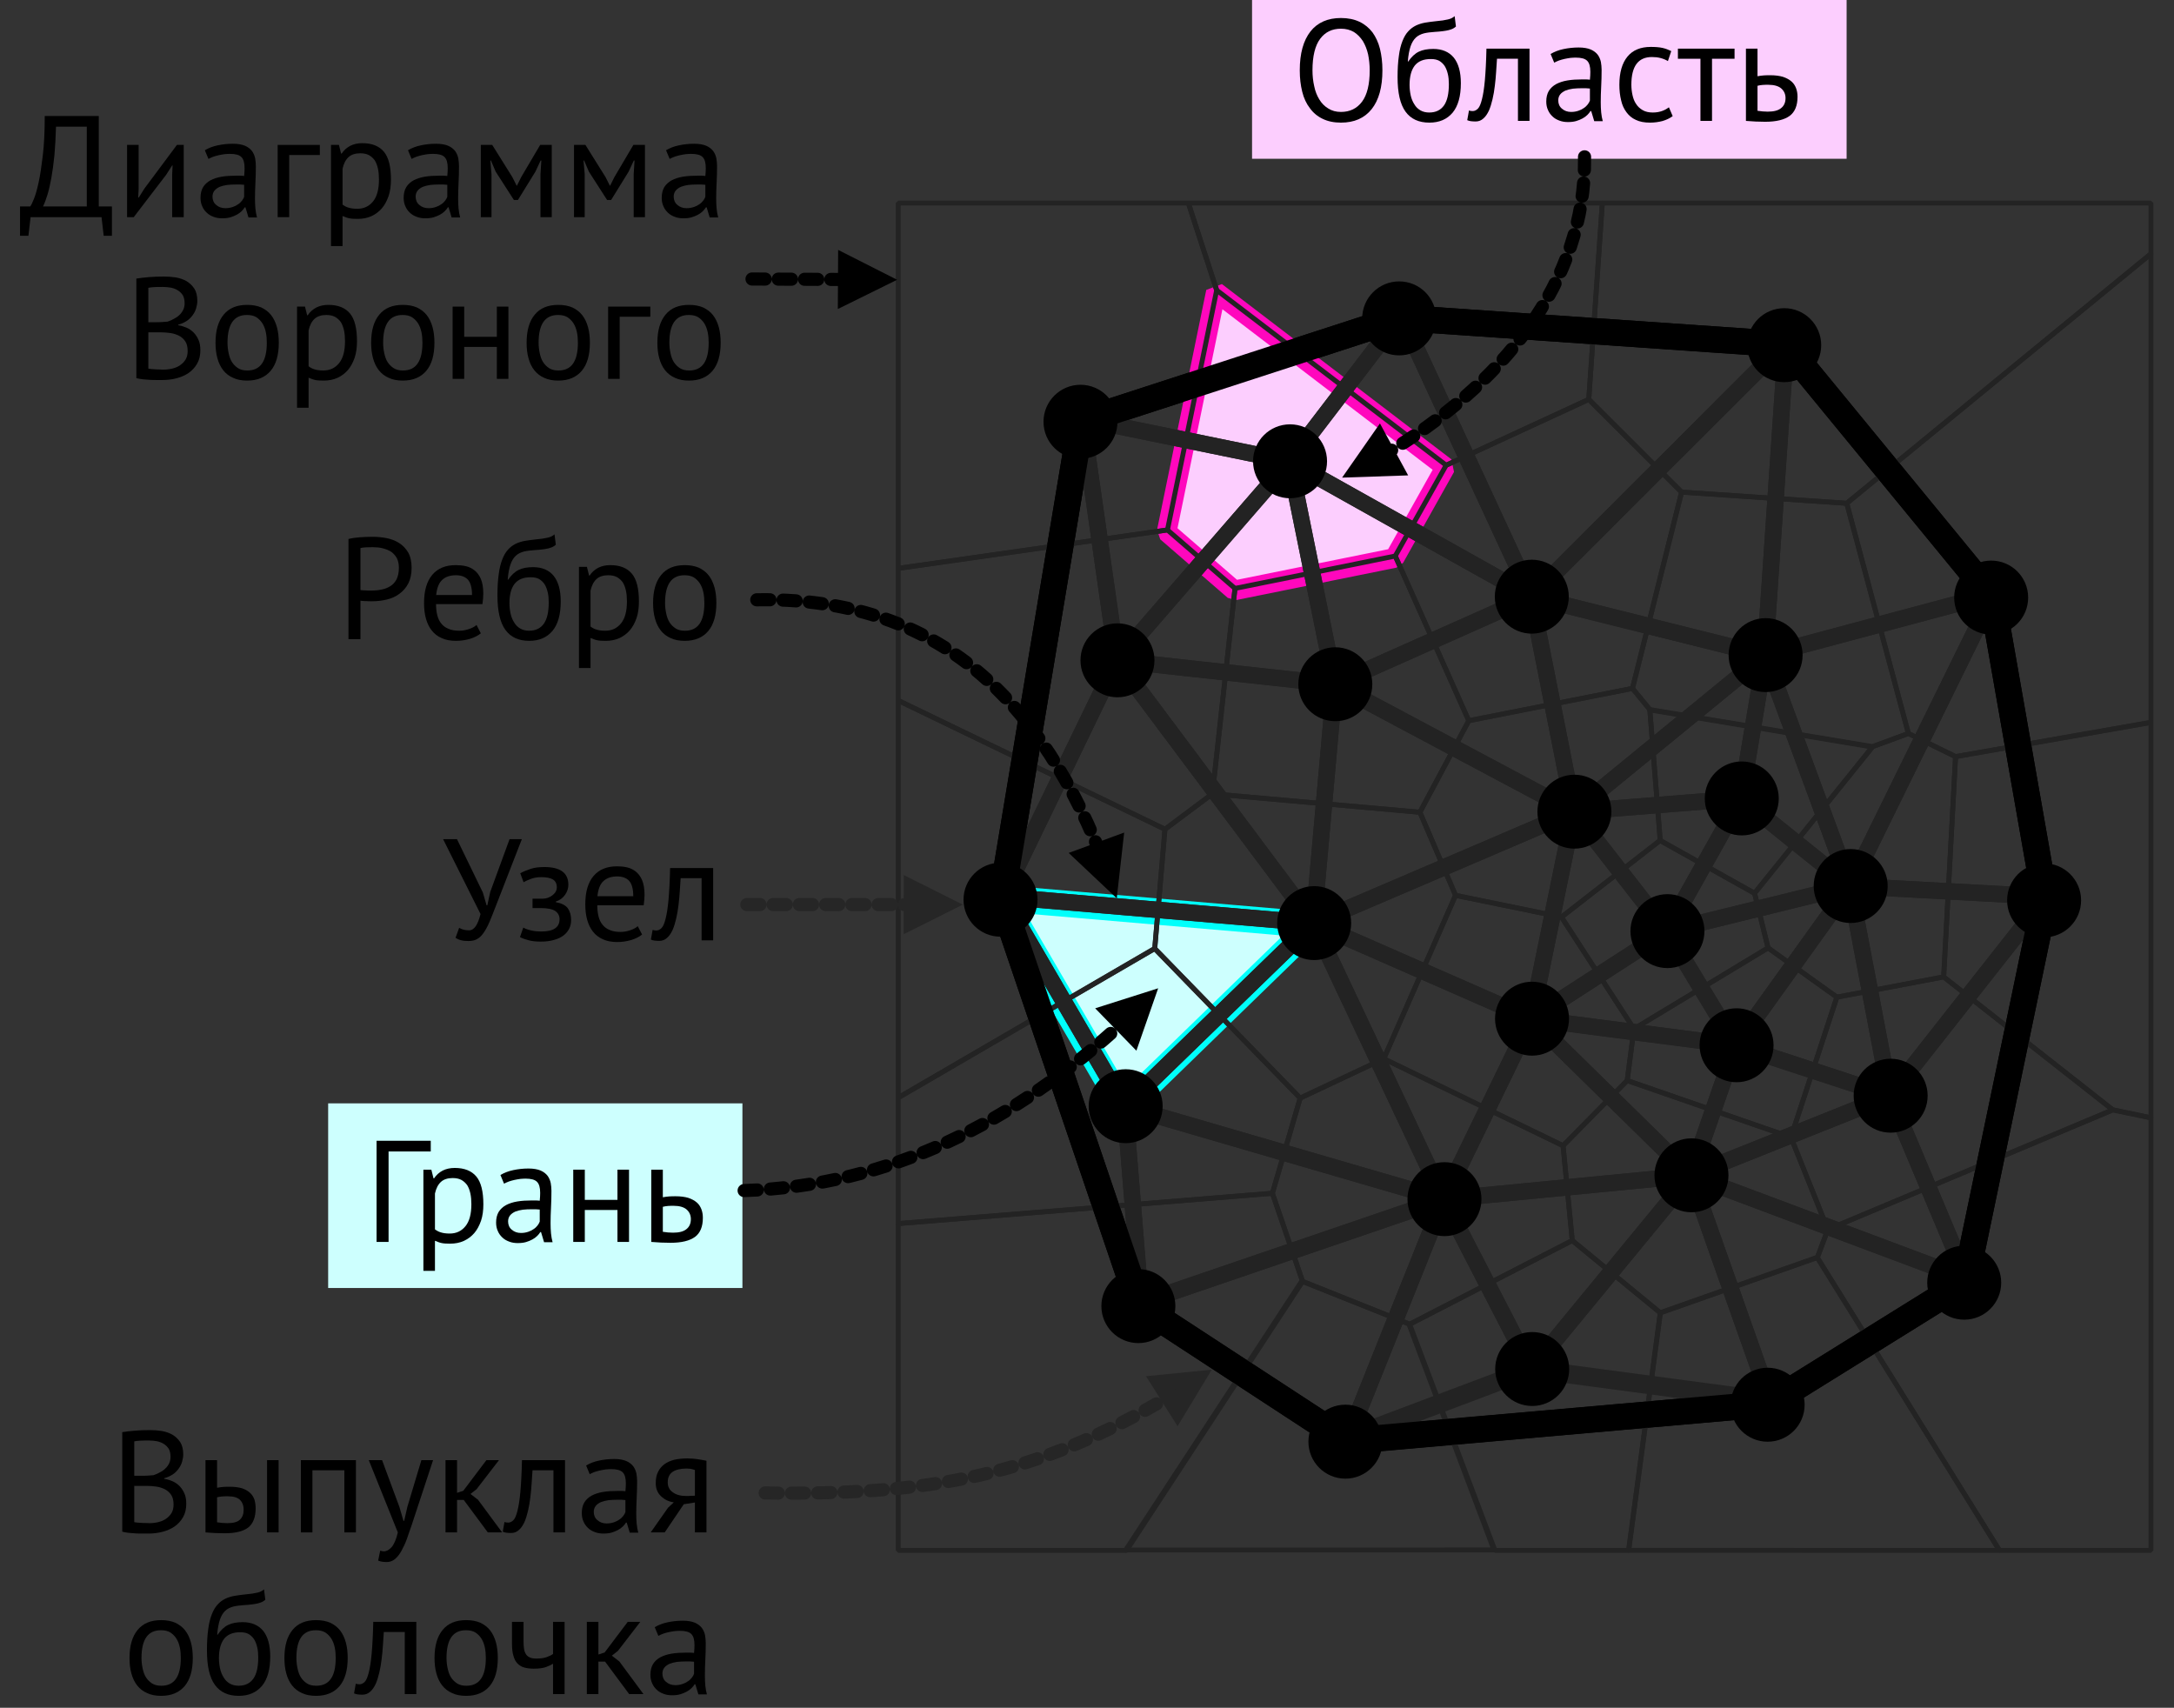 <?xml version="1.0" encoding="UTF-8" standalone="no"?>
<!DOCTYPE svg PUBLIC "-//W3C//DTD SVG 1.1//EN" "http://www.w3.org/Graphics/SVG/1.1/DTD/svg11.dtd">
<svg width="100%" height="100%" viewBox="0 0 662 520" version="1.1" xmlns="http://www.w3.org/2000/svg" xmlns:xlink="http://www.w3.org/1999/xlink" xml:space="preserve" xmlns:serif="http://www.serif.com/" style="fill-rule:evenodd;clip-rule:evenodd;stroke-linecap:round;stroke-linejoin:round;stroke-miterlimit:10;">
    <rect x="0" y="0" width="662" height="520" fill="#333333" stroke="none"/>
    <g transform="matrix(1,0,0,1,-161,-2048)">
        <rect id="TIN-details" serif:id="TIN details" x="4" y="1978" width="1456" height="1086" style="fill:none;"/>
        <g id="TIN-details1" serif:id="TIN details">
            <path id="Outline" d="M704.486,2152.85L767.557,2229.66L783.728,2321.84L759.471,2438.28L699.635,2475.48L571.069,2486.8L507.999,2445.56L465.952,2321.84L490.21,2176.3L587.241,2144.76L704.486,2152.85Z" style="fill:none;stroke:black;stroke-width:8px;"/>
            <g transform="matrix(0.798,0,0,-0.798,290.953,2509.43)">
                <path d="M308.116,352.952L282.349,375.284L301.134,466.859L388.708,399.985L369.287,365.331L308.116,352.952Z" style="fill:rgb(252,206,254);fill-rule:nonzero;stroke:rgb(255,7,189);stroke-width:7.52px;stroke-linecap:square;stroke-linejoin:bevel;"/>
            </g>
            <g transform="matrix(0.798,0,0,-0.798,290.953,2851.95)">
                <path d="M219.431,664.694L338.056,654.556L266.069,584.597L219.431,664.694Z" style="fill:rgb(205,255,254);stroke:rgb(0,255,251);stroke-width:10.03px;stroke-linecap:square;stroke-linejoin:bevel;"/>
            </g>
            <g id="TIN" transform="matrix(0.87,0,0,0.55,-722.283,700.778)">
                <g transform="matrix(0.917,0,0,-1.449,1164.98,4260.23)">
                    <path d="M351.236,700.181L387.736,791.431L421.194,726.542L351.236,700.181Z" style="fill:none;stroke:rgb(35,35,35);stroke-width:6.27px;stroke-linecap:square;stroke-linejoin:bevel;"/>
                </g>
                <g transform="matrix(0.917,0,0,-1.449,1164.98,4226.43)">
                    <path d="M421.194,703.222L482.028,777.236L512.444,691.056L421.194,703.222Z" style="fill:none;stroke:rgb(35,35,35);stroke-width:6.27px;stroke-linecap:square;stroke-linejoin:bevel;"/>
                </g>
                <g transform="matrix(0.917,0,0,-1.449,1164.98,4260.23)">
                    <path d="M272.153,751.889L387.736,791.431L351.236,700.181L272.153,751.889Z" style="fill:none;stroke:rgb(35,35,35);stroke-width:6.27px;stroke-linecap:square;stroke-linejoin:bevel;"/>
                </g>
                <g transform="matrix(0.917,0,0,-1.449,1164.98,4226.43)">
                    <path d="M482.028,777.236L587.472,737.694L512.444,691.056L482.028,777.236Z" style="fill:none;stroke:rgb(35,35,35);stroke-width:6.27px;stroke-linecap:square;stroke-linejoin:bevel;"/>
                </g>
                <g transform="matrix(0.917,0,0,-1.449,1164.98,4208.8)">
                    <path d="M387.736,755.944L482.028,765.069L421.194,691.056L387.736,755.944Z" style="fill:none;stroke:rgb(35,35,35);stroke-width:6.27px;stroke-linecap:square;stroke-linejoin:bevel;"/>
                </g>
                <g transform="matrix(0.917,0,0,-1.449,1164.98,4114.76)">
                    <path d="M482.028,700.181L558.069,730.597L587.472,660.639L482.028,700.181Z" style="fill:none;stroke:rgb(35,35,35);stroke-width:6.27px;stroke-linecap:square;stroke-linejoin:bevel;"/>
                </g>
                <g transform="matrix(0.917,0,0,-1.449,1164.98,4029.54)">
                    <path d="M499.264,691.056L558.069,671.792L482.028,641.375L499.264,691.056Z" style="fill:none;stroke:rgb(35,35,35);stroke-width:6.27px;stroke-linecap:square;stroke-linejoin:bevel;"/>
                </g>
                <g transform="matrix(0.917,0,0,-1.449,1164.98,4133.86)">
                    <path d="M266.069,739.722L387.736,704.236L272.153,664.694L266.069,739.722Z" style="fill:none;stroke:rgb(35,35,35);stroke-width:6.27px;stroke-linecap:square;stroke-linejoin:bevel;"/>
                </g>
                <g transform="matrix(0.917,0,0,-1.449,1164.98,4028.07)">
                    <path d="M421.194,700.181L482.028,640.361L387.736,631.236L421.194,700.181Z" style="fill:none;stroke:rgb(35,35,35);stroke-width:6.27px;stroke-linecap:square;stroke-linejoin:bevel;"/>
                </g>
                <g transform="matrix(0.917,0,0,-1.449,1164.98,4014.85)">
                    <path d="M421.194,691.056L499.264,680.917L482.028,631.236L421.194,691.056Z" style="fill:none;stroke:rgb(35,35,35);stroke-width:6.27px;stroke-linecap:square;stroke-linejoin:bevel;"/>
                </g>
                <g transform="matrix(0.917,0,0,-1.449,1164.98,3894.36)">
                    <path d="M421.194,607.917L472.903,641.375L499.264,597.778L421.194,607.917Z" style="fill:none;stroke:rgb(35,35,35);stroke-width:6.27px;stroke-linecap:square;stroke-linejoin:bevel;"/>
                </g>
                <g transform="matrix(0.917,0,0,-1.449,1164.98,3975.17)">
                    <path d="M266.069,630.222L338.056,700.181L387.736,594.736L266.069,630.222Z" style="fill:none;stroke:rgb(35,35,35);stroke-width:6.27px;stroke-linecap:square;stroke-linejoin:bevel;"/>
                </g>
                <g transform="matrix(0.917,0,0,-1.449,1164.98,3975.17)">
                    <path d="M338.056,700.181L421.194,663.681L387.736,594.736L338.056,700.181Z" style="fill:none;stroke:rgb(35,35,35);stroke-width:6.27px;stroke-linecap:square;stroke-linejoin:bevel;"/>
                </g>
                <g transform="matrix(0.917,0,0,-1.449,1164.98,4004.56)">
                    <path d="M617.889,730.597L587.472,584.597L558.069,654.556L617.889,730.597Z" style="fill:none;stroke:rgb(35,35,35);stroke-width:6.27px;stroke-linecap:square;stroke-linejoin:bevel;"/>
                </g>
                <g transform="matrix(0.917,0,0,-1.449,1164.98,3897.3)">
                    <path d="M499.264,599.806L542.861,660.639L558.069,580.542L499.264,599.806Z" style="fill:none;stroke:rgb(35,35,35);stroke-width:6.27px;stroke-linecap:square;stroke-linejoin:bevel;"/>
                </g>
                <g transform="matrix(0.917,0,0,-1.449,1164.98,3897.3)">
                    <path d="M542.861,660.639L617.889,656.583L558.069,580.542L542.861,660.639Z" style="fill:none;stroke:rgb(35,35,35);stroke-width:6.27px;stroke-linecap:square;stroke-linejoin:bevel;"/>
                </g>
                <g transform="matrix(0.917,0,0,-1.449,1164.98,3869.38)">
                    <path d="M472.903,624.139L542.861,641.375L499.264,580.542L472.903,624.139Z" style="fill:none;stroke:rgb(35,35,35);stroke-width:6.27px;stroke-linecap:square;stroke-linejoin:bevel;"/>
                </g>
                <g transform="matrix(0.917,0,0,-1.449,1164.98,3813.55)">
                    <path d="M421.194,552.153L437.417,631.236L472.903,585.611L421.194,552.153Z" style="fill:none;stroke:rgb(35,35,35);stroke-width:6.27px;stroke-linecap:square;stroke-linejoin:bevel;"/>
                </g>
                <g transform="matrix(0.917,0,0,-1.449,1164.98,3757.71)">
                    <path d="M501.292,597.778L542.861,564.319L472.903,547.083L501.292,597.778Z" style="fill:none;stroke:rgb(35,35,35);stroke-width:6.27px;stroke-linecap:square;stroke-linejoin:bevel;"/>
                </g>
                <g transform="matrix(0.917,0,0,-1.449,1164.98,3909.05)">
                    <path d="M219.431,664.694L338.056,654.556L266.069,584.597L219.431,664.694Z" style="fill:none;stroke:rgb(35,35,35);stroke-width:6.27px;stroke-linecap:square;stroke-linejoin:bevel;"/>
                </g>
                <g transform="matrix(0.917,0,0,-1.449,1164.98,3813.55)">
                    <path d="M338.056,588.653L437.417,631.236L421.194,552.153L338.056,588.653Z" style="fill:none;stroke:rgb(35,35,35);stroke-width:6.27px;stroke-linecap:square;stroke-linejoin:bevel;"/>
                </g>
                <g transform="matrix(0.917,0,0,-1.449,1164.98,3757.71)">
                    <path d="M437.417,592.708L501.292,597.778L472.903,547.083L437.417,592.708Z" style="fill:none;stroke:rgb(35,35,35);stroke-width:6.27px;stroke-linecap:square;stroke-linejoin:bevel;"/>
                </g>
                <g transform="matrix(0.917,0,0,-1.449,1164.98,4017.79)">
                    <path d="M272.153,584.597L219.431,739.722L266.069,659.625L272.153,584.597Z" style="fill:none;stroke:rgb(35,35,35);stroke-width:6.27px;stroke-linecap:square;stroke-linejoin:bevel;"/>
                </g>
                <g transform="matrix(0.917,0,0,-1.449,1164.98,3690.12)">
                    <path d="M346.167,594.736L437.417,546.069L338.056,503.486L346.167,594.736Z" style="fill:none;stroke:rgb(35,35,35);stroke-width:6.27px;stroke-linecap:square;stroke-linejoin:bevel;"/>
                </g>
                <g transform="matrix(0.917,0,0,-1.449,1164.98,3676.9)">
                    <path d="M263.028,594.736L338.056,494.361L219.431,504.5L263.028,594.736Z" style="fill:none;stroke:rgb(35,35,35);stroke-width:6.27px;stroke-linecap:square;stroke-linejoin:bevel;"/>
                </g>
                <g transform="matrix(0.917,0,0,-1.449,1164.98,3676.9)">
                    <path d="M263.028,594.736L346.167,585.611L338.056,494.361L263.028,594.736Z" style="fill:none;stroke:rgb(35,35,35);stroke-width:6.27px;stroke-linecap:square;stroke-linejoin:bevel;"/>
                </g>
                <g transform="matrix(0.917,0,0,-1.449,1164.98,3653.39)">
                    <path d="M510.417,580.542L542.861,492.333L501.292,525.792L510.417,580.542Z" style="fill:none;stroke:rgb(35,35,35);stroke-width:6.27px;stroke-linecap:square;stroke-linejoin:bevel;"/>
                </g>
                <g transform="matrix(0.917,0,0,-1.449,1164.98,3625.47)">
                    <path d="M542.861,473.069L597.611,584.597L617.889,469.014L542.861,473.069Z" style="fill:none;stroke:rgb(35,35,35);stroke-width:6.27px;stroke-linecap:square;stroke-linejoin:bevel;"/>
                </g>
                <g transform="matrix(0.917,0,0,-1.449,1164.98,3612.24)">
                    <path d="M437.417,492.333L510.417,552.153L501.292,497.403L437.417,492.333Z" style="fill:none;stroke:rgb(35,35,35);stroke-width:6.27px;stroke-linecap:square;stroke-linejoin:bevel;"/>
                </g>
                <g transform="matrix(0.917,0,0,-1.449,1164.98,3579.92)">
                    <path d="M346.167,518.694L421.194,552.153L437.417,470.028L346.167,518.694Z" style="fill:none;stroke:rgb(35,35,35);stroke-width:6.27px;stroke-linecap:square;stroke-linejoin:bevel;"/>
                </g>
                <g transform="matrix(0.917,0,0,-1.449,1164.98,3619.59)">
                    <path d="M510.417,557.222L597.611,580.542L542.861,469.014L510.417,557.222Z" style="fill:none;stroke:rgb(35,35,35);stroke-width:6.27px;stroke-linecap:square;stroke-linejoin:bevel;"/>
                </g>
                <g transform="matrix(0.917,0,0,-1.449,1164.98,3579.92)">
                    <path d="M421.194,552.153L510.417,529.847L437.417,470.028L421.194,552.153Z" style="fill:none;stroke:rgb(35,35,35);stroke-width:6.27px;stroke-linecap:square;stroke-linejoin:bevel;"/>
                </g>
                <g transform="matrix(0.917,0,0,-1.449,1164.98,3434.45)">
                    <path d="M263.028,427.444L328.931,503.486L346.167,418.319L263.028,427.444Z" style="fill:none;stroke:rgb(35,35,35);stroke-width:6.27px;stroke-linecap:square;stroke-linejoin:bevel;"/>
                </g>
                <g transform="matrix(0.917,0,0,-1.449,1164.98,3434.45)">
                    <path d="M328.931,503.486L421.194,451.778L346.167,418.319L328.931,503.486Z" style="fill:none;stroke:rgb(35,35,35);stroke-width:6.27px;stroke-linecap:square;stroke-linejoin:bevel;"/>
                </g>
                <g transform="matrix(0.917,0,0,-1.449,1164.98,3397.72)">
                    <path d="M249.847,494.361L328.931,478.139L263.028,402.097L249.847,494.361Z" style="fill:none;stroke:rgb(35,35,35);stroke-width:6.27px;stroke-linecap:square;stroke-linejoin:bevel;"/>
                </g>
                <g transform="matrix(0.917,0,0,-1.449,1164.98,3352.17)">
                    <path d="M518.528,492.333L597.611,396.014L510.417,372.694L518.528,492.333Z" style="fill:none;stroke:rgb(35,35,35);stroke-width:6.27px;stroke-linecap:square;stroke-linejoin:bevel;"/>
                </g>
                <g transform="matrix(0.917,0,0,-1.449,1164.98,3352.17)">
                    <path d="M421.194,395L518.528,492.333L510.417,372.694L421.194,395Z" style="fill:none;stroke:rgb(35,35,35);stroke-width:6.27px;stroke-linecap:square;stroke-linejoin:bevel;"/>
                </g>
                <g transform="matrix(0.917,0,0,-1.449,1164.98,3305.15)">
                    <path d="M371.514,470.028L421.194,362.556L328.931,414.264L371.514,470.028Z" style="fill:none;stroke:rgb(35,35,35);stroke-width:6.27px;stroke-linecap:square;stroke-linejoin:bevel;"/>
                </g>
                <g transform="matrix(0.917,0,0,-1.449,1164.98,3305.15)">
                    <path d="M371.514,470.028L518.528,459.889L421.194,362.556L371.514,470.028Z" style="fill:none;stroke:rgb(35,35,35);stroke-width:6.27px;stroke-linecap:square;stroke-linejoin:bevel;"/>
                </g>
                <g transform="matrix(0.917,0,0,-1.449,1164.98,3528.49)">
                    <path d="M219.431,402.097L249.847,584.597L263.028,492.333L219.431,402.097Z" style="fill:none;stroke:rgb(35,35,35);stroke-width:6.27px;stroke-linecap:square;stroke-linejoin:bevel;"/>
                </g>
                <g transform="matrix(0.917,0,0,-1.449,1164.98,3230.21)">
                    <path d="M249.847,378.778L371.514,418.319L328.931,362.556L249.847,378.778Z" style="fill:none;stroke:rgb(35,35,35);stroke-width:6.27px;stroke-linecap:square;stroke-linejoin:bevel;"/>
                </g>
                <g transform="matrix(0.917,0,0,-1.449,1164.98,4354.27)">
                    <path d="M421.194,791.431L512.444,779.264L351.236,765.069L421.194,791.431Z" style="fill:none;stroke:rgb(35,35,35);stroke-width:7.11px;stroke-linecap:square;stroke-linejoin:bevel;"/>
                </g>
            </g>
            <g id="Voronoy" transform="matrix(0.87,0,0,0.55,-722.283,700.778)">
                <g transform="matrix(0.917,0,0,-1.449,1164.98,3227.32)">
                    <path d="M179.585,319.668L179.585,459.208L290.317,459.208L301.134,425.924L282.349,334.349L179.585,319.668Z" style="fill:none;fill-rule:nonzero;stroke:rgb(35,35,35);stroke-width:1.88px;stroke-linecap:square;stroke-linejoin:bevel;"/>
                </g>
                <g transform="matrix(0.917,0,0,-1.449,1164.98,3170.24)">
                    <path d="M388.708,319.668L301.134,386.543L290.317,419.826L448.328,419.826L443.157,344.838L388.708,319.668Z" style="fill:none;fill-rule:nonzero;stroke:rgb(35,35,35);stroke-width:1.88px;stroke-linecap:square;stroke-linejoin:bevel;"/>
                </g>
                <g transform="matrix(0.917,0,0,-1.449,1164.98,3191.3)">
                    <path d="M541.626,319.668L478.581,323.942L443.157,359.366L448.328,434.355L657.735,434.355L657.735,414.999L541.626,319.668Z" style="fill:none;fill-rule:nonzero;stroke:rgb(35,35,35);stroke-width:1.88px;stroke-linecap:square;stroke-linejoin:bevel;"/>
                </g>
                <g transform="matrix(0.917,0,0,-1.449,1164.98,3359.58)">
                    <path d="M583.156,339.024L565.14,347.868L541.626,435.789L657.735,531.12L657.735,352.108L583.156,339.024Z" style="fill:none;fill-rule:nonzero;stroke:rgb(35,35,35);stroke-width:1.88px;stroke-linecap:square;stroke-linejoin:bevel;"/>
                </g>
                <g transform="matrix(0.917,0,0,-1.449,1164.98,3818.93)">
                    <path d="M657.735,518.036L643.166,521.071L578.609,571.857L583.156,655.983L657.735,669.067L657.735,518.036Z" style="fill:none;fill-rule:nonzero;stroke:rgb(35,35,35);stroke-width:1.88px;stroke-linecap:square;stroke-linejoin:bevel;"/>
                </g>
                <g transform="matrix(0.917,0,0,-1.449,1164.98,4272.89)">
                    <path d="M599.938,666.032L530.394,777.907L534.407,788.608L643.166,834.318L657.735,831.283L657.735,666.032L599.938,666.032Z" style="fill:none;fill-rule:nonzero;stroke:rgb(35,35,35);stroke-width:1.88px;stroke-linecap:square;stroke-linejoin:bevel;"/>
                </g>
                <g transform="matrix(0.917,0,0,-1.449,1164.98,4319.06)">
                    <path d="M179.585,697.888L179.585,822.739L322.396,834.318L333.923,800.626L266.748,697.888L179.585,697.888Z" style="fill:none;fill-rule:nonzero;stroke:rgb(35,35,35);stroke-width:1.88px;stroke-linecap:square;stroke-linejoin:bevel;"/>
                </g>
                <g transform="matrix(0,-1.449,0.917,0,839.39,3281.18)">
                    <path d="M154.615,534.666L306.345,534.666L257.165,636.456L211.618,632.563L154.615,534.666Z" style="fill:none;fill-rule:nonzero;stroke:rgb(35,35,35);stroke-width:1.88px;stroke-linecap:square;stroke-linejoin:bevel;"/>
                </g>
                <g transform="matrix(0.917,0,0,-1.449,1164.98,3552.71)">
                    <path d="M281.375,444.528L179.585,493.707L179.585,544.195L282.349,558.875L308.116,536.544L299.505,458.079L281.375,444.528Z" style="fill:none;fill-rule:nonzero;stroke:rgb(35,35,35);stroke-width:1.88px;stroke-linecap:square;stroke-linejoin:bevel;"/>
                </g>
                <g transform="matrix(0.917,0,0,-1.449,1164.98,3420.33)">
                    <path d="M397.347,394.657L369.287,457.58L388.708,492.233L443.157,517.403L478.581,481.979L459.836,407L397.347,394.657Z" style="fill:none;fill-rule:nonzero;stroke:rgb(35,35,35);stroke-width:1.88px;stroke-linecap:square;stroke-linejoin:bevel;"/>
                </g>
                <g transform="matrix(0.917,0,0,-1.449,1164.98,3486.02)">
                    <path d="M551.457,430.081L466.459,444.247L459.836,452.33L478.581,527.309L541.626,523.035L565.14,435.113L551.457,430.081Z" style="fill:none;fill-rule:nonzero;stroke:rgb(35,35,35);stroke-width:1.88px;stroke-linecap:square;stroke-linejoin:bevel;"/>
                </g>
                <g transform="matrix(0.917,0,0,-1.449,1164.98,3758.29)">
                    <path d="M537.846,522.276L511.578,541.101L506.427,562.007L551.457,617.954L565.14,622.986L583.156,614.142L578.609,530.016L537.846,522.276Z" style="fill:none;fill-rule:nonzero;stroke:rgb(35,35,35);stroke-width:1.88px;stroke-linecap:square;stroke-linejoin:bevel;"/>
                </g>
                <g transform="matrix(0.917,0,0,-1.449,1164.98,3689.01)">
                    <path d="M432.744,505.06L392.305,513.355L378.701,545.096L397.347,580.056L459.836,592.4L466.459,584.317L470.424,534.366L432.744,505.06Z" style="fill:none;fill-rule:nonzero;stroke:rgb(35,35,35);stroke-width:1.88px;stroke-linecap:square;stroke-linejoin:bevel;"/>
                </g>
                <g transform="matrix(0.917,0,0,-1.449,1164.98,3557.69)">
                    <path d="M378.701,454.48L299.505,461.519L308.116,539.984L369.287,552.364L397.347,489.44L378.701,454.48Z" style="fill:none;fill-rule:nonzero;stroke:rgb(35,35,35);stroke-width:1.88px;stroke-linecap:square;stroke-linejoin:bevel;"/>
                </g>
                <g transform="matrix(0.917,0,0,-1.449,1164.98,3847.57)">
                    <path d="M332.996,545.324L277.482,602.447L281.375,647.994L299.505,661.546L378.701,654.506L392.305,622.765L364.907,560.359L332.996,545.324Z" style="fill:none;fill-rule:nonzero;stroke:rgb(35,35,35);stroke-width:1.88px;stroke-linecap:square;stroke-linejoin:bevel;"/>
                </g>
                <g transform="matrix(0.917,0,0,-1.449,1164.98,4119.4)">
                    <path d="M374.789,646.511L333.923,662.857L322.396,696.55L332.996,732.892L364.907,747.927L433.344,714.715L436.847,678.51L374.789,646.511Z" style="fill:none;fill-rule:nonzero;stroke:rgb(35,35,35);stroke-width:1.88px;stroke-linecap:square;stroke-linejoin:bevel;"/>
                </g>
                <g transform="matrix(0.917,0,0,-1.449,1164.98,4125.16)">
                    <path d="M470.495,654.828L436.847,682.484L433.344,718.689L457.824,743.584L520.313,721.904L534.407,686.67L530.394,675.969L470.495,654.828Z" style="fill:none;fill-rule:nonzero;stroke:rgb(35,35,35);stroke-width:1.88px;stroke-linecap:square;stroke-linejoin:bevel;"/>
                </g>
                <g transform="matrix(0.917,0,0,-1.449,1164.98,3954.53)">
                    <path d="M520.313,604.161L457.824,625.841L460.384,645.553L511.578,676.508L537.846,657.683L520.313,604.161Z" style="fill:none;fill-rule:nonzero;stroke:rgb(35,35,35);stroke-width:1.88px;stroke-linecap:square;stroke-linejoin:bevel;"/>
                </g>
                <g transform="matrix(0.917,0,0,-1.449,1164.98,4021.65)">
                    <path d="M534.407,615.247L520.313,650.481L537.846,704.002L578.609,711.742L643.166,660.957L534.407,615.247Z" style="fill:none;fill-rule:nonzero;stroke:rgb(35,35,35);stroke-width:1.88px;stroke-linecap:square;stroke-linejoin:bevel;"/>
                </g>
                <g transform="matrix(0.917,0,0,-1.449,1164.98,4002.67)">
                    <path d="M179.585,604.422L179.585,652.464L277.482,709.467L332.996,652.344L322.396,616.002L179.585,604.422Z" style="fill:none;fill-rule:nonzero;stroke:rgb(35,35,35);stroke-width:1.88px;stroke-linecap:square;stroke-linejoin:bevel;"/>
                </g>
                <g transform="matrix(0.917,0,0,-1.449,1164.98,3930.12)">
                    <path d="M433.344,584.105L364.907,617.317L392.305,679.723L432.744,671.428L460.384,628.712L457.824,608.999L433.344,584.105Z" style="fill:none;fill-rule:nonzero;stroke:rgb(35,35,35);stroke-width:1.88px;stroke-linecap:square;stroke-linejoin:bevel;"/>
                </g>
                <g transform="matrix(0.917,0,0,-1.449,1164.98,3835.02)">
                    <path d="M460.384,563.093L432.744,605.809L470.424,635.116L506.427,614.954L511.578,594.048L460.384,563.093Z" style="fill:none;fill-rule:nonzero;stroke:rgb(35,35,35);stroke-width:1.88px;stroke-linecap:square;stroke-linejoin:bevel;"/>
                </g>
                <g transform="matrix(-0.8,-0.708,0.448,-1.264,1793.26,3946.58)">
                    <path d="M494.038,516.375L535.303,516.375L563.168,558.021L482.085,587.191L494.038,516.375Z" style="fill:none;fill-rule:nonzero;stroke:rgb(35,35,35);stroke-width:1.88px;stroke-linecap:square;stroke-linejoin:bevel;"/>
                </g>
                <g transform="matrix(0.121,-1.437,0.909,0.192,878.599,3837.67)">
                    <path d="M464.367,715.624L555.905,715.624L584.776,772.203L483.074,855.923L464.367,715.624Z" style="fill:none;fill-rule:nonzero;stroke:rgb(35,35,35);stroke-width:1.88px;stroke-linecap:square;stroke-linejoin:bevel;"/>
                </g>
                <g transform="matrix(0.502,-1.213,0.767,0.793,704.024,3021.09)">
                    <path d="M255.581,752.224L378.331,752.224L387.013,795.374L332.521,869.897L255.581,752.224Z" style="fill:none;fill-rule:nonzero;stroke:rgb(35,35,35);stroke-width:1.88px;stroke-linecap:square;stroke-linejoin:bevel;"/>
                </g>
                <g transform="matrix(0.917,0,0,-1.449,1164.98,4345.2)">
                    <path d="M407.342,715.928L374.789,802.319L436.847,834.318L470.495,806.662L458.397,715.928L407.342,715.928Z" style="fill:none;fill-rule:nonzero;stroke:rgb(35,35,35);stroke-width:1.88px;stroke-linecap:square;stroke-linejoin:bevel;"/>
                </g>
            </g>
            <g id="Dots" transform="matrix(0.87,0,0,0.55,-722.283,700.778)">
                <g transform="matrix(4.12996e-32,7.219,-4.567,6.52731e-32,3664.14,916.256)">
                    <circle cx="263.028" cy="494.361" r="2.835"/>
                </g>
                <g transform="matrix(4.12996e-32,7.219,-4.567,6.52731e-32,3377.26,330.318)">
                    <circle cx="328.931" cy="418.319" r="2.835"/>
                </g>
                <g transform="matrix(4.12996e-32,7.219,-4.567,6.52731e-32,3698.03,-260.776)">
                    <circle cx="421.194" cy="470.028" r="2.835"/>
                </g>
                <g transform="matrix(4.12996e-32,7.219,-4.567,6.52731e-32,3881.73,-872.524)">
                    <ellipse cx="510.417" cy="492.333" rx="2.835" ry="2.835"/>
                </g>
                <g transform="matrix(4.12996e-32,7.219,-4.567,6.52731e-32,4314.36,-978.899)">
                    <circle cx="542.861" cy="580.542" r="2.835"/>
                </g>
                <g transform="matrix(4.12996e-32,7.219,-4.567,6.52731e-32,4088.01,-258.863)">
                    <circle cx="437.417" cy="552.153" r="2.835"/>
                </g>
                <g transform="matrix(4.12996e-32,7.219,-4.567,6.52731e-32,3782.06,329.32)">
                    <circle cx="346.167" cy="503.486" r="2.835"/>
                </g>
                <g transform="matrix(4.12996e-32,7.219,-4.567,6.52731e-32,4191.4,520.114)">
                    <circle cx="338.056" cy="594.736" r="2.835"/>
                </g>
                <g transform="matrix(4.12996e-32,7.219,-4.567,6.52731e-32,4718.57,314.295)">
                    <circle cx="387.736" cy="700.181" r="2.835"/>
                </g>
                <g transform="matrix(4.12996e-32,7.219,-4.567,6.52731e-32,4763.35,-379.598)">
                    <circle cx="482.028" cy="691.056" r="2.835"/>
                </g>
                <g transform="matrix(4.12996e-32,7.219,-4.567,6.52731e-32,4552.24,-576.02)">
                    <circle cx="499.264" cy="641.375" r="2.835"/>
                </g>
                <g transform="matrix(4.12996e-32,7.219,-4.567,6.52731e-32,4694.15,-972.605)">
                    <circle cx="558.069" cy="660.639" r="2.835"/>
                </g>
                <g transform="matrix(4.12996e-32,7.219,-4.567,6.52731e-32,4444.92,1141.15)">
                    <circle cx="266.069" cy="664.694" r="2.835"/>
                </g>
                <g transform="matrix(4.12996e-32,7.219,-4.567,6.52731e-32,4434.35,-27.149)">
                    <circle cx="421.194" cy="631.236" r="2.835"/>
                </g>
                <g transform="matrix(4.12996e-32,7.219,-4.567,6.52731e-32,4328.94,-448.907)">
                    <circle cx="472.903" cy="597.778" r="2.835"/>
                </g>
                <g transform="matrix(4.12996e-32,7.219,-4.567,6.52731e-32,4123.43,-727.307)">
                    <circle cx="501.292" cy="547.083" r="2.835"/>
                </g>
                <g transform="matrix(4.12996e-32,7.219,-4.567,6.52731e-32,5045.62,166.806)">
                    <ellipse cx="421.194" cy="765.069" rx="2.835" ry="2.835"/>
                </g>
            </g>
            <g id="Labels">
                <g transform="matrix(1.034,0,0,1.142,-8.948,-340.531)">
                    <rect x="261" y="2385.72" width="122" height="49.23" style="fill:rgb(205,255,254);"/>
                </g>
                <g transform="matrix(1.484,0,0,0.991,154.936,-316.695)">
                    <rect x="261" y="2385.72" width="122" height="49.23" style="fill:rgb(252,206,254);"/>
                </g>
                <g transform="matrix(0.832,0.016,0.016,0.999,-902.103,1231.49)">
                    <path d="M1530.65,1068.51L1609.73,1067.27" style="fill:none;"/>
                    <g transform="matrix(1.202,-0.019,-0.019,1.002,1262.64,798.015)">
                        <path d="M275.024,265.272L293.024,274.272L275.024,283.272L275.024,265.272Z" style="fill:rgb(38,38,38);"/>
                        <path d="M227.233,274.272L278.624,274.272" style="fill:none;stroke:rgb(38,38,38);stroke-width:4px;stroke-linecap:butt;stroke-miterlimit:1.5;stroke-dasharray:4,4;"/>
                    </g>
                </g>
                <g transform="matrix(1,0,0,1,-1145,1212.63)">
                    <g transform="matrix(1,-0,-0,1,1306,835.367)">
                        <path d="M348.974,419.044L369,417.053L358.577,434.268L348.974,419.044Z" style="fill:rgb(38,38,38);"/>
                        <path d="M233,454.595C283.237,455.313 315.667,449.424 356.82,424.736" style="fill:none;stroke:rgb(38,38,38);stroke-width:4px;stroke-linecap:butt;stroke-miterlimit:1.5;stroke-dasharray:4,4;"/>
                    </g>
                </g>
                <g transform="matrix(1,0,0,1,-849,1514.63)">
                    <path d="M1357,930.925L1420.07,972.104L1548.63,960.843L1608.47,923.648L1632.73,807.211L1616.56,715.032L1553.49,638.215L1436.24,630.129L1339.21,661.664L1314.95,807.211L1357,930.925Z" style="fill:none;stroke:black;stroke-width:8px;stroke-linecap:butt;stroke-linejoin:miter;stroke-miterlimit:1;"/>
                </g>
                <g transform="matrix(1.462,0,0,1,-2032.26,1690.81)">
                    <g transform="matrix(0.684,-0,-0,1,1500.46,357.19)">
                        <path d="M333.076,307.018L352.255,300.92L345.626,319.921L333.076,307.018Z"/>
                        <path d="M226.182,362.513C270.513,361.05 308.632,341.693 341.932,310.96" style="fill:none;stroke:black;stroke-width:4px;stroke-linecap:butt;stroke-miterlimit:1.5;stroke-dasharray:4,4;"/>
                    </g>
                </g>
                <g transform="matrix(1.396,0.434,0.297,-0.955,-2125.28,2194.27)">
                    <g transform="matrix(0.653,0.297,0.203,-0.955,1463.85,818.523)">
                        <path d="M342.096,253.664L339.839,273.662L325.195,259.858L342.096,253.664Z"/>
                        <path d="M230.182,182.771C281.194,181.929 314.186,208.536 334.884,260.141" style="fill:none;stroke:black;stroke-width:4px;stroke-linecap:butt;stroke-miterlimit:1.5;stroke-dasharray:4,4;"/>
                    </g>
                </g>
                <g transform="matrix(1,0,0,1,-849,1514.63)">
                    <g transform="matrix(1,-0,-0,1,1010,533.367)">
                        <path d="M255.223,76.095L273.174,85.192L255.126,94.095L255.223,76.095Z"/>
                        <path d="M229,84.954C229,84.954 245.883,85.045 258.774,85.114" style="fill:none;stroke:black;stroke-width:4px;stroke-linecap:butt;stroke-linejoin:miter;stroke-miterlimit:1;stroke-dasharray:4,4;"/>
                    </g>
                </g>
                <g transform="matrix(1,0,0,1,-418.494,1515.39)">
                    <g transform="matrix(1,-0,-0,1,579.494,532.605)">
                        <path d="M428.793,144.754L408.68,145.437L420.202,128.937L428.793,144.754Z"/>
                        <path d="M482.506,47.76C482.982,86.282 457.095,117.41 421.334,138.564" style="fill:none;stroke:black;stroke-width:4px;stroke-linecap:butt;stroke-linejoin:miter;stroke-miterlimit:1;stroke-dasharray:4,4;"/>
                    </g>
                </g>
                <g transform="matrix(1,0,0,1,-1379.75,1977.59)">
                    <g transform="matrix(44,0,0,44,1574.24,537.012)">
                        <path d="M0.507,-0.54C0.507,-0.523 0.504,-0.506 0.499,-0.489C0.494,-0.472 0.486,-0.456 0.475,-0.441C0.464,-0.426 0.451,-0.412 0.434,-0.401C0.417,-0.39 0.398,-0.381 0.375,-0.375L0.375,-0.371C0.395,-0.368 0.414,-0.362 0.433,-0.354C0.451,-0.346 0.467,-0.335 0.481,-0.321C0.495,-0.307 0.506,-0.29 0.515,-0.27C0.524,-0.25 0.528,-0.226 0.528,-0.199C0.528,-0.163 0.521,-0.132 0.506,-0.106C0.491,-0.079 0.471,-0.058 0.447,-0.041C0.422,-0.024 0.394,-0.012 0.363,-0.004C0.332,0.004 0.3,0.008 0.267,0.008L0.227,0.008C0.212,0.008 0.196,0.008 0.179,0.007C0.162,0.006 0.146,0.004 0.129,0.003C0.112,0.001 0.098,-0.002 0.085,-0.005L0.085,-0.694C0.11,-0.698 0.138,-0.701 0.171,-0.704C0.204,-0.707 0.239,-0.708 0.278,-0.708C0.304,-0.708 0.331,-0.706 0.358,-0.702C0.385,-0.697 0.409,-0.689 0.431,-0.677C0.453,-0.664 0.471,-0.647 0.486,-0.625C0.5,-0.603 0.507,-0.575 0.507,-0.54ZM0.275,-0.064C0.296,-0.064 0.317,-0.067 0.337,-0.072C0.357,-0.077 0.375,-0.085 0.39,-0.096C0.405,-0.107 0.418,-0.12 0.427,-0.136C0.436,-0.152 0.44,-0.171 0.44,-0.193C0.44,-0.22 0.435,-0.242 0.424,-0.259C0.413,-0.276 0.398,-0.289 0.381,-0.298C0.363,-0.307 0.343,-0.314 0.321,-0.317C0.299,-0.32 0.277,-0.322 0.255,-0.322L0.168,-0.322L0.168,-0.071C0.173,-0.07 0.179,-0.069 0.188,-0.068C0.197,-0.067 0.206,-0.067 0.216,-0.066C0.226,-0.065 0.236,-0.065 0.247,-0.065C0.258,-0.064 0.267,-0.064 0.275,-0.064ZM0.22,-0.392C0.231,-0.392 0.245,-0.392 0.261,-0.393C0.277,-0.394 0.29,-0.395 0.301,-0.396C0.317,-0.401 0.332,-0.408 0.346,-0.416C0.36,-0.423 0.373,-0.432 0.384,-0.443C0.395,-0.453 0.403,-0.465 0.41,-0.479C0.416,-0.492 0.419,-0.507 0.419,-0.523C0.419,-0.545 0.415,-0.563 0.407,-0.578C0.398,-0.592 0.387,-0.603 0.373,-0.612C0.359,-0.621 0.343,-0.627 0.325,-0.631C0.307,-0.634 0.289,-0.636 0.27,-0.636C0.248,-0.636 0.228,-0.636 0.21,-0.635C0.191,-0.634 0.177,-0.632 0.168,-0.63L0.168,-0.392L0.22,-0.392Z" style="fill-rule:nonzero;"/>
                    </g>
                    <g transform="matrix(44,0,0,44,1599.94,537.012)">
                        <path d="M0.157,-0.07C0.182,-0.066 0.205,-0.064 0.228,-0.064C0.27,-0.064 0.299,-0.072 0.316,-0.089C0.333,-0.105 0.341,-0.128 0.341,-0.158C0.341,-0.185 0.333,-0.207 0.317,-0.224C0.3,-0.241 0.272,-0.25 0.231,-0.25C0.22,-0.25 0.207,-0.25 0.194,-0.249C0.181,-0.248 0.168,-0.246 0.157,-0.243L0.157,-0.07ZM0.157,-0.309C0.173,-0.312 0.188,-0.314 0.203,-0.315C0.218,-0.316 0.232,-0.316 0.245,-0.316C0.279,-0.316 0.308,-0.312 0.331,-0.305C0.354,-0.297 0.372,-0.286 0.386,-0.273C0.4,-0.26 0.41,-0.244 0.416,-0.226C0.421,-0.207 0.424,-0.188 0.424,-0.167C0.424,-0.106 0.407,-0.062 0.374,-0.035C0.34,-0.008 0.285,0.006 0.21,0.006C0.167,0.006 0.123,0.004 0.077,-0L0.077,-0.5L0.157,-0.5L0.157,-0.309ZM0.503,-0.5L0.583,-0.5L0.583,-0L0.503,-0L0.503,-0.5Z" style="fill-rule:nonzero;"/>
                    </g>
                    <g transform="matrix(44,0,0,44,1628.98,537.012)">
                        <path d="M0.378,-0.43L0.157,-0.43L0.157,-0L0.077,-0L0.077,-0.5L0.458,-0.5L0.458,-0L0.378,-0L0.378,-0.43Z" style="fill-rule:nonzero;"/>
                    </g>
                    <g transform="matrix(44,0,0,44,1652.52,537.012)">
                        <path d="M0.224,-0.176L0.252,-0.08L0.257,-0.08L0.279,-0.177L0.376,-0.5L0.457,-0.5L0.309,-0.051C0.298,-0.018 0.286,0.013 0.276,0.044C0.265,0.075 0.252,0.102 0.239,0.126C0.226,0.15 0.211,0.169 0.194,0.184C0.177,0.198 0.158,0.205 0.136,0.205C0.112,0.205 0.092,0.202 0.077,0.195L0.091,0.126C0.1,0.129 0.108,0.131 0.116,0.131C0.135,0.131 0.153,0.121 0.17,0.102C0.187,0.082 0.202,0.048 0.213,-0L0.012,-0.5L0.104,-0.5L0.224,-0.176Z" style="fill-rule:nonzero;"/>
                    </g>
                    <g transform="matrix(44,0,0,44,1673.02,537.012)">
                        <path d="M0.203,-0.225L0.157,-0.225L0.157,-0L0.077,-0L0.077,-0.5L0.157,-0.5L0.157,-0.274L0.2,-0.288L0.36,-0.5L0.447,-0.5L0.292,-0.299L0.25,-0.266L0.302,-0.226L0.469,-0L0.37,-0L0.203,-0.225Z" style="fill-rule:nonzero;"/>
                    </g>
                    <g transform="matrix(44,0,0,44,1694.06,537.012)">
                        <path d="M0.346,-0.43L0.201,-0.43C0.199,-0.402 0.197,-0.372 0.195,-0.34C0.193,-0.307 0.19,-0.275 0.186,-0.243C0.182,-0.21 0.177,-0.179 0.17,-0.15C0.163,-0.12 0.155,-0.094 0.145,-0.071C0.134,-0.048 0.122,-0.03 0.107,-0.017C0.092,-0.003 0.074,0.004 0.053,0.004C0.04,0.004 0.029,0.003 0.02,0.002C0.011,0.001 0.002,-0.002 -0.005,-0.005L0.007,-0.072C0.015,-0.069 0.024,-0.068 0.033,-0.068C0.046,-0.068 0.058,-0.074 0.069,-0.085C0.08,-0.096 0.089,-0.118 0.097,-0.15C0.105,-0.181 0.112,-0.225 0.117,-0.281C0.122,-0.337 0.126,-0.41 0.128,-0.5L0.426,-0.5L0.426,-0L0.346,-0L0.346,-0.43Z" style="fill-rule:nonzero;"/>
                    </g>
                    <g transform="matrix(44,0,0,44,1716.19,537.012)">
                        <path d="M0.069,-0.463C0.094,-0.478 0.124,-0.49 0.158,-0.497C0.191,-0.504 0.226,-0.508 0.263,-0.508C0.298,-0.508 0.326,-0.503 0.347,-0.494C0.368,-0.485 0.384,-0.472 0.395,-0.458C0.406,-0.443 0.413,-0.426 0.417,-0.408C0.42,-0.39 0.422,-0.372 0.422,-0.354C0.422,-0.314 0.421,-0.275 0.419,-0.237C0.417,-0.199 0.416,-0.163 0.416,-0.129C0.416,-0.104 0.417,-0.081 0.419,-0.059C0.421,-0.037 0.425,-0.017 0.43,0.002L0.371,0.002L0.35,-0.068L0.345,-0.068C0.339,-0.059 0.332,-0.049 0.323,-0.041C0.314,-0.032 0.303,-0.024 0.29,-0.017C0.277,-0.01 0.263,-0.004 0.246,0.001C0.229,0.006 0.21,0.008 0.189,0.008C0.168,0.008 0.148,0.005 0.13,-0.002C0.111,-0.009 0.095,-0.018 0.082,-0.031C0.069,-0.043 0.058,-0.058 0.051,-0.075C0.043,-0.092 0.039,-0.112 0.039,-0.134C0.039,-0.163 0.045,-0.188 0.057,-0.208C0.069,-0.227 0.086,-0.243 0.108,-0.255C0.129,-0.266 0.155,-0.275 0.186,-0.28C0.216,-0.285 0.249,-0.287 0.286,-0.287L0.314,-0.287C0.323,-0.287 0.332,-0.286 0.341,-0.285C0.343,-0.305 0.344,-0.323 0.344,-0.339C0.344,-0.376 0.337,-0.401 0.322,-0.416C0.307,-0.431 0.281,-0.438 0.242,-0.438C0.231,-0.438 0.219,-0.437 0.206,-0.436C0.193,-0.434 0.179,-0.432 0.166,-0.429C0.152,-0.426 0.139,-0.422 0.127,-0.418C0.114,-0.413 0.103,-0.408 0.094,-0.403L0.069,-0.463ZM0.211,-0.062C0.23,-0.062 0.246,-0.065 0.261,-0.07C0.276,-0.075 0.288,-0.081 0.299,-0.089C0.31,-0.096 0.319,-0.105 0.326,-0.114C0.333,-0.123 0.338,-0.132 0.341,-0.141L0.341,-0.224C0.332,-0.225 0.322,-0.225 0.313,-0.226C0.303,-0.226 0.293,-0.226 0.284,-0.226C0.263,-0.226 0.243,-0.225 0.224,-0.223C0.204,-0.22 0.187,-0.216 0.172,-0.21C0.157,-0.203 0.145,-0.195 0.136,-0.184C0.127,-0.173 0.122,-0.159 0.122,-0.142C0.122,-0.119 0.13,-0.099 0.147,-0.085C0.164,-0.07 0.185,-0.062 0.211,-0.062Z" style="fill-rule:nonzero;"/>
                    </g>
                    <g transform="matrix(44,0,0,44,1738.01,537.012)">
                        <path d="M0.326,-0.207L0.249,-0.195L0.117,-0L0.02,-0L0.14,-0.171L0.18,-0.208C0.145,-0.213 0.116,-0.227 0.092,-0.25C0.067,-0.273 0.055,-0.303 0.055,-0.342C0.055,-0.372 0.06,-0.398 0.071,-0.419C0.081,-0.44 0.096,-0.458 0.115,-0.472C0.134,-0.486 0.157,-0.496 0.184,-0.503C0.211,-0.509 0.241,-0.512 0.274,-0.512C0.299,-0.512 0.322,-0.51 0.343,-0.507C0.364,-0.504 0.385,-0.5 0.406,-0.496L0.406,-0L0.326,-0L0.326,-0.207ZM0.326,-0.432C0.317,-0.435 0.308,-0.438 0.297,-0.44C0.286,-0.441 0.277,-0.442 0.269,-0.442C0.226,-0.442 0.194,-0.434 0.172,-0.419C0.149,-0.404 0.138,-0.379 0.138,-0.346C0.138,-0.316 0.15,-0.293 0.174,-0.277C0.197,-0.26 0.228,-0.252 0.267,-0.252L0.278,-0.252C0.282,-0.252 0.288,-0.252 0.295,-0.253C0.302,-0.253 0.313,-0.253 0.326,-0.254L0.326,-0.432Z" style="fill-rule:nonzero;"/>
                    </g>
                    <g transform="matrix(44,0,0,44,1578.03,586.248)">
                        <path d="M0.049,-0.25C0.049,-0.335 0.068,-0.4 0.106,-0.445C0.143,-0.49 0.197,-0.512 0.268,-0.512C0.305,-0.512 0.338,-0.506 0.366,-0.494C0.393,-0.481 0.416,-0.464 0.434,-0.441C0.452,-0.418 0.465,-0.39 0.474,-0.358C0.483,-0.325 0.487,-0.289 0.487,-0.25C0.487,-0.165 0.468,-0.1 0.431,-0.056C0.393,-0.011 0.339,0.012 0.268,0.012C0.231,0.012 0.198,0.006 0.171,-0.007C0.143,-0.019 0.12,-0.037 0.102,-0.06C0.084,-0.083 0.071,-0.11 0.062,-0.143C0.053,-0.175 0.049,-0.211 0.049,-0.25ZM0.132,-0.25C0.132,-0.225 0.135,-0.2 0.14,-0.177C0.145,-0.154 0.152,-0.133 0.163,-0.116C0.174,-0.099 0.188,-0.085 0.205,-0.074C0.222,-0.063 0.243,-0.058 0.268,-0.058C0.359,-0.057 0.404,-0.121 0.404,-0.25C0.404,-0.276 0.402,-0.301 0.397,-0.324C0.392,-0.347 0.384,-0.368 0.373,-0.385C0.362,-0.402 0.348,-0.416 0.331,-0.427C0.314,-0.437 0.293,-0.442 0.268,-0.442C0.177,-0.443 0.132,-0.379 0.132,-0.25Z" style="fill-rule:nonzero;"/>
                    </g>
                    <g transform="matrix(44,0,0,44,1601.61,586.248)">
                        <path d="M0.123,-0.411C0.145,-0.443 0.169,-0.466 0.196,-0.479C0.223,-0.492 0.256,-0.498 0.296,-0.498C0.357,-0.498 0.405,-0.478 0.438,-0.438C0.47,-0.398 0.487,-0.339 0.487,-0.261C0.487,-0.171 0.468,-0.103 0.43,-0.057C0.391,-0.011 0.338,0.012 0.269,0.012C0.196,0.012 0.141,-0.013 0.104,-0.064C0.067,-0.115 0.049,-0.194 0.049,-0.303C0.049,-0.36 0.052,-0.409 0.058,-0.45C0.063,-0.491 0.072,-0.525 0.083,-0.553C0.094,-0.581 0.107,-0.603 0.123,-0.62C0.138,-0.637 0.156,-0.65 0.176,-0.66C0.195,-0.669 0.217,-0.676 0.24,-0.68C0.263,-0.684 0.288,-0.687 0.315,-0.69C0.35,-0.693 0.377,-0.697 0.397,-0.702C0.416,-0.706 0.432,-0.714 0.444,-0.725L0.453,-0.653C0.446,-0.647 0.439,-0.642 0.431,-0.638C0.423,-0.634 0.413,-0.631 0.402,-0.628C0.391,-0.625 0.377,-0.623 0.362,-0.621C0.346,-0.619 0.328,-0.617 0.307,-0.616C0.278,-0.614 0.253,-0.611 0.232,-0.606C0.21,-0.6 0.191,-0.591 0.176,-0.577C0.16,-0.562 0.148,-0.542 0.139,-0.516C0.13,-0.489 0.123,-0.454 0.12,-0.411L0.123,-0.411ZM0.132,-0.249C0.132,-0.224 0.135,-0.199 0.14,-0.176C0.145,-0.153 0.154,-0.132 0.165,-0.115C0.175,-0.097 0.19,-0.083 0.207,-0.073C0.224,-0.063 0.245,-0.058 0.268,-0.058C0.314,-0.058 0.348,-0.075 0.371,-0.108C0.393,-0.14 0.404,-0.189 0.404,-0.254C0.404,-0.279 0.402,-0.303 0.397,-0.324C0.392,-0.345 0.385,-0.364 0.375,-0.38C0.365,-0.395 0.352,-0.407 0.337,-0.416C0.322,-0.424 0.303,-0.428 0.282,-0.428C0.23,-0.429 0.192,-0.413 0.168,-0.383C0.144,-0.352 0.132,-0.307 0.132,-0.249Z" style="fill-rule:nonzero;"/>
                    </g>
                    <g transform="matrix(44,0,0,44,1625.2,586.248)">
                        <path d="M0.049,-0.25C0.049,-0.335 0.068,-0.4 0.106,-0.445C0.143,-0.49 0.197,-0.512 0.268,-0.512C0.305,-0.512 0.338,-0.506 0.366,-0.494C0.393,-0.481 0.416,-0.464 0.434,-0.441C0.452,-0.418 0.465,-0.39 0.474,-0.358C0.483,-0.325 0.487,-0.289 0.487,-0.25C0.487,-0.165 0.468,-0.1 0.431,-0.056C0.393,-0.011 0.339,0.012 0.268,0.012C0.231,0.012 0.198,0.006 0.171,-0.007C0.143,-0.019 0.12,-0.037 0.102,-0.06C0.084,-0.083 0.071,-0.11 0.062,-0.143C0.053,-0.175 0.049,-0.211 0.049,-0.25ZM0.132,-0.25C0.132,-0.225 0.135,-0.2 0.14,-0.177C0.145,-0.154 0.152,-0.133 0.163,-0.116C0.174,-0.099 0.188,-0.085 0.205,-0.074C0.222,-0.063 0.243,-0.058 0.268,-0.058C0.359,-0.057 0.404,-0.121 0.404,-0.25C0.404,-0.276 0.402,-0.301 0.397,-0.324C0.392,-0.347 0.384,-0.368 0.373,-0.385C0.362,-0.402 0.348,-0.416 0.331,-0.427C0.314,-0.437 0.293,-0.442 0.268,-0.442C0.177,-0.443 0.132,-0.379 0.132,-0.25Z" style="fill-rule:nonzero;"/>
                    </g>
                    <g transform="matrix(44,0,0,44,1648.78,586.248)">
                        <path d="M0.346,-0.43L0.201,-0.43C0.199,-0.402 0.197,-0.372 0.195,-0.34C0.193,-0.307 0.19,-0.275 0.186,-0.243C0.182,-0.21 0.177,-0.179 0.17,-0.15C0.163,-0.12 0.155,-0.094 0.145,-0.071C0.134,-0.048 0.122,-0.03 0.107,-0.017C0.092,-0.003 0.074,0.004 0.053,0.004C0.04,0.004 0.029,0.003 0.02,0.002C0.011,0.001 0.002,-0.002 -0.005,-0.005L0.007,-0.072C0.015,-0.069 0.024,-0.068 0.033,-0.068C0.046,-0.068 0.058,-0.074 0.069,-0.085C0.08,-0.096 0.089,-0.118 0.097,-0.15C0.105,-0.181 0.112,-0.225 0.117,-0.281C0.122,-0.337 0.126,-0.41 0.128,-0.5L0.426,-0.5L0.426,-0L0.346,-0L0.346,-0.43Z" style="fill-rule:nonzero;"/>
                    </g>
                    <g transform="matrix(44,0,0,44,1670.91,586.248)">
                        <path d="M0.049,-0.25C0.049,-0.335 0.068,-0.4 0.106,-0.445C0.143,-0.49 0.197,-0.512 0.268,-0.512C0.305,-0.512 0.338,-0.506 0.366,-0.494C0.393,-0.481 0.416,-0.464 0.434,-0.441C0.452,-0.418 0.465,-0.39 0.474,-0.358C0.483,-0.325 0.487,-0.289 0.487,-0.25C0.487,-0.165 0.468,-0.1 0.431,-0.056C0.393,-0.011 0.339,0.012 0.268,0.012C0.231,0.012 0.198,0.006 0.171,-0.007C0.143,-0.019 0.12,-0.037 0.102,-0.06C0.084,-0.083 0.071,-0.11 0.062,-0.143C0.053,-0.175 0.049,-0.211 0.049,-0.25ZM0.132,-0.25C0.132,-0.225 0.135,-0.2 0.14,-0.177C0.145,-0.154 0.152,-0.133 0.163,-0.116C0.174,-0.099 0.188,-0.085 0.205,-0.074C0.222,-0.063 0.243,-0.058 0.268,-0.058C0.359,-0.057 0.404,-0.121 0.404,-0.25C0.404,-0.276 0.402,-0.301 0.397,-0.324C0.392,-0.347 0.384,-0.368 0.373,-0.385C0.362,-0.402 0.348,-0.416 0.331,-0.427C0.314,-0.437 0.293,-0.442 0.268,-0.442C0.177,-0.443 0.132,-0.379 0.132,-0.25Z" style="fill-rule:nonzero;"/>
                    </g>
                    <g transform="matrix(44,0,0,44,1694.5,586.248)">
                        <path d="M0.129,-0.5L0.129,-0.364C0.129,-0.346 0.13,-0.33 0.132,-0.316C0.134,-0.301 0.138,-0.289 0.144,-0.279C0.15,-0.268 0.159,-0.26 0.17,-0.255C0.181,-0.249 0.196,-0.246 0.215,-0.246C0.245,-0.246 0.27,-0.249 0.289,-0.256C0.308,-0.263 0.323,-0.27 0.333,-0.278L0.333,-0.5L0.413,-0.5L0.413,-0L0.333,-0L0.333,-0.21C0.322,-0.203 0.307,-0.196 0.286,-0.188C0.265,-0.18 0.236,-0.176 0.199,-0.176C0.174,-0.176 0.153,-0.179 0.134,-0.184C0.115,-0.189 0.1,-0.199 0.087,-0.212C0.074,-0.225 0.065,-0.243 0.059,-0.265C0.052,-0.287 0.049,-0.315 0.049,-0.348L0.049,-0.5L0.129,-0.5Z" style="fill-rule:nonzero;"/>
                    </g>
                    <g transform="matrix(44,0,0,44,1716.06,586.248)">
                        <path d="M0.203,-0.225L0.157,-0.225L0.157,-0L0.077,-0L0.077,-0.5L0.157,-0.5L0.157,-0.274L0.2,-0.288L0.36,-0.5L0.447,-0.5L0.292,-0.299L0.25,-0.266L0.302,-0.226L0.469,-0L0.37,-0L0.203,-0.225Z" style="fill-rule:nonzero;"/>
                    </g>
                    <g transform="matrix(44,0,0,44,1737.09,586.248)">
                        <path d="M0.069,-0.463C0.094,-0.478 0.124,-0.49 0.158,-0.497C0.191,-0.504 0.226,-0.508 0.263,-0.508C0.298,-0.508 0.326,-0.503 0.347,-0.494C0.368,-0.485 0.384,-0.472 0.395,-0.458C0.406,-0.443 0.413,-0.426 0.417,-0.408C0.42,-0.39 0.422,-0.372 0.422,-0.354C0.422,-0.314 0.421,-0.275 0.419,-0.237C0.417,-0.199 0.416,-0.163 0.416,-0.129C0.416,-0.104 0.417,-0.081 0.419,-0.059C0.421,-0.037 0.425,-0.017 0.43,0.002L0.371,0.002L0.35,-0.068L0.345,-0.068C0.339,-0.059 0.332,-0.049 0.323,-0.041C0.314,-0.032 0.303,-0.024 0.29,-0.017C0.277,-0.01 0.263,-0.004 0.246,0.001C0.229,0.006 0.21,0.008 0.189,0.008C0.168,0.008 0.148,0.005 0.13,-0.002C0.111,-0.009 0.095,-0.018 0.082,-0.031C0.069,-0.043 0.058,-0.058 0.051,-0.075C0.043,-0.092 0.039,-0.112 0.039,-0.134C0.039,-0.163 0.045,-0.188 0.057,-0.208C0.069,-0.227 0.086,-0.243 0.108,-0.255C0.129,-0.266 0.155,-0.275 0.186,-0.28C0.216,-0.285 0.249,-0.287 0.286,-0.287L0.314,-0.287C0.323,-0.287 0.332,-0.286 0.341,-0.285C0.343,-0.305 0.344,-0.323 0.344,-0.339C0.344,-0.376 0.337,-0.401 0.322,-0.416C0.307,-0.431 0.281,-0.438 0.242,-0.438C0.231,-0.438 0.219,-0.437 0.206,-0.436C0.193,-0.434 0.179,-0.432 0.166,-0.429C0.152,-0.426 0.139,-0.422 0.127,-0.418C0.114,-0.413 0.103,-0.408 0.094,-0.403L0.069,-0.463ZM0.211,-0.062C0.23,-0.062 0.246,-0.065 0.261,-0.07C0.276,-0.075 0.288,-0.081 0.299,-0.089C0.31,-0.096 0.319,-0.105 0.326,-0.114C0.333,-0.123 0.338,-0.132 0.341,-0.141L0.341,-0.224C0.332,-0.225 0.322,-0.225 0.313,-0.226C0.303,-0.226 0.293,-0.226 0.284,-0.226C0.263,-0.226 0.243,-0.225 0.224,-0.223C0.204,-0.22 0.187,-0.216 0.172,-0.21C0.157,-0.203 0.145,-0.195 0.136,-0.184C0.127,-0.173 0.122,-0.159 0.122,-0.142C0.122,-0.119 0.13,-0.099 0.147,-0.085C0.164,-0.07 0.185,-0.062 0.211,-0.062Z" style="fill-rule:nonzero;"/>
                    </g>
                </g>
                <g transform="matrix(1,0,0,1,-1236.53,1705.59)">
                    <g transform="matrix(44,0,0,44,1499.9,537.012)">
                        <path d="M0.085,-0.693C0.11,-0.699 0.138,-0.703 0.167,-0.705C0.196,-0.707 0.225,-0.708 0.254,-0.708C0.285,-0.708 0.316,-0.705 0.348,-0.699C0.379,-0.693 0.408,-0.682 0.434,-0.666C0.46,-0.65 0.481,-0.628 0.498,-0.6C0.514,-0.572 0.522,-0.536 0.522,-0.493C0.522,-0.45 0.514,-0.414 0.499,-0.385C0.484,-0.356 0.463,-0.332 0.438,-0.314C0.413,-0.295 0.384,-0.282 0.351,-0.274C0.318,-0.266 0.285,-0.262 0.25,-0.262L0.234,-0.262C0.226,-0.262 0.218,-0.262 0.21,-0.263C0.201,-0.263 0.193,-0.263 0.185,-0.264C0.177,-0.265 0.171,-0.265 0.168,-0.266L0.168,-0L0.085,-0L0.085,-0.693ZM0.256,-0.636C0.239,-0.636 0.222,-0.636 0.206,-0.635C0.19,-0.634 0.177,-0.633 0.168,-0.63L0.168,-0.34C0.171,-0.339 0.177,-0.338 0.184,-0.338C0.191,-0.337 0.199,-0.337 0.207,-0.337C0.215,-0.336 0.223,-0.336 0.23,-0.336L0.246,-0.336C0.269,-0.336 0.291,-0.338 0.314,-0.343C0.336,-0.347 0.356,-0.355 0.374,-0.366C0.392,-0.377 0.407,-0.393 0.418,-0.414C0.428,-0.435 0.434,-0.461 0.434,-0.493C0.434,-0.52 0.429,-0.543 0.419,-0.562C0.408,-0.58 0.395,-0.595 0.378,-0.606C0.361,-0.616 0.341,-0.624 0.32,-0.629C0.299,-0.634 0.277,-0.636 0.256,-0.636Z" style="fill-rule:nonzero;"/>
                    </g>
                    <g transform="matrix(44,0,0,44,1524.5,537.012)">
                        <path d="M0.442,-0.04C0.422,-0.024 0.397,-0.011 0.367,-0.002C0.336,0.007 0.304,0.012 0.27,0.012C0.232,0.012 0.199,0.006 0.171,-0.007C0.143,-0.019 0.12,-0.037 0.102,-0.06C0.084,-0.083 0.071,-0.11 0.062,-0.142C0.053,-0.174 0.049,-0.21 0.049,-0.25C0.049,-0.335 0.068,-0.4 0.106,-0.445C0.144,-0.49 0.198,-0.512 0.269,-0.512C0.292,-0.512 0.314,-0.51 0.337,-0.505C0.36,-0.5 0.38,-0.49 0.398,-0.476C0.416,-0.462 0.431,-0.442 0.442,-0.417C0.453,-0.391 0.459,-0.357 0.459,-0.315C0.459,-0.293 0.457,-0.269 0.453,-0.242L0.132,-0.242C0.132,-0.213 0.135,-0.187 0.141,-0.164C0.147,-0.141 0.156,-0.122 0.169,-0.107C0.182,-0.091 0.198,-0.079 0.219,-0.071C0.239,-0.062 0.264,-0.058 0.293,-0.058C0.316,-0.058 0.338,-0.062 0.361,-0.07C0.384,-0.078 0.401,-0.087 0.412,-0.098L0.442,-0.04ZM0.27,-0.442C0.231,-0.442 0.199,-0.432 0.176,-0.411C0.152,-0.39 0.138,-0.355 0.133,-0.305L0.381,-0.305C0.381,-0.356 0.371,-0.391 0.352,-0.412C0.333,-0.432 0.305,-0.442 0.27,-0.442Z" style="fill-rule:nonzero;"/>
                    </g>
                    <g transform="matrix(44,0,0,44,1546.85,537.012)">
                        <path d="M0.123,-0.411C0.145,-0.443 0.169,-0.466 0.196,-0.479C0.223,-0.492 0.256,-0.498 0.296,-0.498C0.357,-0.498 0.405,-0.478 0.438,-0.438C0.47,-0.398 0.487,-0.339 0.487,-0.261C0.487,-0.171 0.468,-0.103 0.43,-0.057C0.391,-0.011 0.338,0.012 0.269,0.012C0.196,0.012 0.141,-0.013 0.104,-0.064C0.067,-0.115 0.049,-0.194 0.049,-0.303C0.049,-0.36 0.052,-0.409 0.058,-0.45C0.063,-0.491 0.072,-0.525 0.083,-0.553C0.094,-0.581 0.107,-0.603 0.123,-0.62C0.138,-0.637 0.156,-0.65 0.176,-0.66C0.195,-0.669 0.217,-0.676 0.24,-0.68C0.263,-0.684 0.288,-0.687 0.315,-0.69C0.35,-0.693 0.377,-0.697 0.397,-0.702C0.416,-0.706 0.432,-0.714 0.444,-0.725L0.453,-0.653C0.446,-0.647 0.439,-0.642 0.431,-0.638C0.423,-0.634 0.413,-0.631 0.402,-0.628C0.391,-0.625 0.377,-0.623 0.362,-0.621C0.346,-0.619 0.328,-0.617 0.307,-0.616C0.278,-0.614 0.253,-0.611 0.232,-0.606C0.21,-0.6 0.191,-0.591 0.176,-0.577C0.16,-0.562 0.148,-0.542 0.139,-0.516C0.13,-0.489 0.123,-0.454 0.12,-0.411L0.123,-0.411ZM0.132,-0.249C0.132,-0.224 0.135,-0.199 0.14,-0.176C0.145,-0.153 0.154,-0.132 0.165,-0.115C0.175,-0.097 0.19,-0.083 0.207,-0.073C0.224,-0.063 0.245,-0.058 0.268,-0.058C0.314,-0.058 0.348,-0.075 0.371,-0.108C0.393,-0.14 0.404,-0.189 0.404,-0.254C0.404,-0.279 0.402,-0.303 0.397,-0.324C0.392,-0.345 0.385,-0.364 0.375,-0.38C0.365,-0.395 0.352,-0.407 0.337,-0.416C0.322,-0.424 0.303,-0.428 0.282,-0.428C0.23,-0.429 0.192,-0.413 0.168,-0.383C0.144,-0.352 0.132,-0.307 0.132,-0.249Z" style="fill-rule:nonzero;"/>
                    </g>
                    <g transform="matrix(44,0,0,44,1570.44,537.012)">
                        <path d="M0.077,-0.5L0.132,-0.5L0.147,-0.44L0.151,-0.44C0.166,-0.463 0.186,-0.481 0.211,-0.494C0.235,-0.506 0.263,-0.512 0.294,-0.512C0.361,-0.512 0.41,-0.492 0.443,-0.453C0.476,-0.414 0.492,-0.349 0.492,-0.26C0.492,-0.218 0.487,-0.18 0.476,-0.147C0.464,-0.113 0.449,-0.084 0.429,-0.061C0.409,-0.038 0.385,-0.02 0.357,-0.007C0.328,0.006 0.297,0.012 0.262,0.012C0.237,0.012 0.218,0.011 0.204,0.008C0.189,0.005 0.174,-0.001 0.157,-0.008L0.157,0.2L0.077,0.2L0.077,-0.5ZM0.279,-0.442C0.245,-0.442 0.218,-0.433 0.199,-0.416C0.179,-0.398 0.165,-0.371 0.157,-0.335L0.157,-0.087C0.169,-0.078 0.183,-0.07 0.198,-0.066C0.213,-0.061 0.234,-0.058 0.259,-0.058C0.305,-0.058 0.341,-0.075 0.369,-0.11C0.396,-0.144 0.409,-0.194 0.409,-0.261C0.409,-0.288 0.407,-0.313 0.402,-0.336C0.397,-0.358 0.39,-0.377 0.38,-0.393C0.369,-0.408 0.356,-0.42 0.34,-0.429C0.323,-0.438 0.303,-0.442 0.279,-0.442Z" style="fill-rule:nonzero;"/>
                    </g>
                    <g transform="matrix(44,0,0,44,1594.24,537.012)">
                        <path d="M0.049,-0.25C0.049,-0.335 0.068,-0.4 0.106,-0.445C0.143,-0.49 0.197,-0.512 0.268,-0.512C0.305,-0.512 0.338,-0.506 0.366,-0.494C0.393,-0.481 0.416,-0.464 0.434,-0.441C0.452,-0.418 0.465,-0.39 0.474,-0.358C0.483,-0.325 0.487,-0.289 0.487,-0.25C0.487,-0.165 0.468,-0.1 0.431,-0.056C0.393,-0.011 0.339,0.012 0.268,0.012C0.231,0.012 0.198,0.006 0.171,-0.007C0.143,-0.019 0.12,-0.037 0.102,-0.06C0.084,-0.083 0.071,-0.11 0.062,-0.143C0.053,-0.175 0.049,-0.211 0.049,-0.25ZM0.132,-0.25C0.132,-0.225 0.135,-0.2 0.14,-0.177C0.145,-0.154 0.152,-0.133 0.163,-0.116C0.174,-0.099 0.188,-0.085 0.205,-0.074C0.222,-0.063 0.243,-0.058 0.268,-0.058C0.359,-0.057 0.404,-0.121 0.404,-0.25C0.404,-0.276 0.402,-0.301 0.397,-0.324C0.392,-0.347 0.384,-0.368 0.373,-0.385C0.362,-0.402 0.348,-0.416 0.331,-0.427C0.314,-0.437 0.293,-0.442 0.268,-0.442C0.177,-0.443 0.132,-0.379 0.132,-0.25Z" style="fill-rule:nonzero;"/>
                    </g>
                </g>
                <g transform="matrix(1,0,0,1,-964.825,1547.8)">
                    <g transform="matrix(44,0,0,44,1519.15,537.012)">
                        <path d="M0.056,-0.35C0.056,-0.467 0.081,-0.556 0.13,-0.619C0.179,-0.681 0.25,-0.712 0.341,-0.712C0.39,-0.712 0.433,-0.703 0.469,-0.686C0.505,-0.669 0.535,-0.644 0.559,-0.613C0.582,-0.581 0.6,-0.543 0.611,-0.499C0.622,-0.454 0.628,-0.405 0.628,-0.35C0.628,-0.233 0.603,-0.144 0.554,-0.082C0.504,-0.019 0.433,0.012 0.341,0.012C0.292,0.012 0.25,0.003 0.215,-0.014C0.179,-0.031 0.149,-0.056 0.126,-0.088C0.102,-0.119 0.084,-0.157 0.073,-0.202C0.062,-0.246 0.056,-0.295 0.056,-0.35ZM0.144,-0.35C0.144,-0.311 0.148,-0.275 0.156,-0.24C0.163,-0.205 0.175,-0.175 0.191,-0.149C0.207,-0.122 0.228,-0.101 0.253,-0.086C0.278,-0.07 0.307,-0.062 0.341,-0.062C0.403,-0.062 0.452,-0.086 0.487,-0.133C0.522,-0.18 0.54,-0.252 0.54,-0.35C0.54,-0.388 0.536,-0.425 0.529,-0.46C0.521,-0.495 0.509,-0.525 0.493,-0.552C0.476,-0.578 0.456,-0.599 0.431,-0.615C0.405,-0.63 0.376,-0.638 0.341,-0.638C0.28,-0.638 0.232,-0.615 0.197,-0.568C0.162,-0.521 0.144,-0.448 0.144,-0.35Z" style="fill-rule:nonzero;"/>
                    </g>
                    <g transform="matrix(44,0,0,44,1549.24,537.012)">
                        <path d="M0.123,-0.411C0.145,-0.443 0.169,-0.466 0.196,-0.479C0.223,-0.492 0.256,-0.498 0.296,-0.498C0.357,-0.498 0.405,-0.478 0.438,-0.438C0.47,-0.398 0.487,-0.339 0.487,-0.261C0.487,-0.171 0.468,-0.103 0.43,-0.057C0.391,-0.011 0.338,0.012 0.269,0.012C0.196,0.012 0.141,-0.013 0.104,-0.064C0.067,-0.115 0.049,-0.194 0.049,-0.303C0.049,-0.36 0.052,-0.409 0.058,-0.45C0.063,-0.491 0.072,-0.525 0.083,-0.553C0.094,-0.581 0.107,-0.603 0.123,-0.62C0.138,-0.637 0.156,-0.65 0.176,-0.66C0.195,-0.669 0.217,-0.676 0.24,-0.68C0.263,-0.684 0.288,-0.687 0.315,-0.69C0.35,-0.693 0.377,-0.697 0.397,-0.702C0.416,-0.706 0.432,-0.714 0.444,-0.725L0.453,-0.653C0.446,-0.647 0.439,-0.642 0.431,-0.638C0.423,-0.634 0.413,-0.631 0.402,-0.628C0.391,-0.625 0.377,-0.623 0.362,-0.621C0.346,-0.619 0.328,-0.617 0.307,-0.616C0.278,-0.614 0.253,-0.611 0.232,-0.606C0.21,-0.6 0.191,-0.591 0.176,-0.577C0.16,-0.562 0.148,-0.542 0.139,-0.516C0.13,-0.489 0.123,-0.454 0.12,-0.411L0.123,-0.411ZM0.132,-0.249C0.132,-0.224 0.135,-0.199 0.14,-0.176C0.145,-0.153 0.154,-0.132 0.165,-0.115C0.175,-0.097 0.19,-0.083 0.207,-0.073C0.224,-0.063 0.245,-0.058 0.268,-0.058C0.314,-0.058 0.348,-0.075 0.371,-0.108C0.393,-0.14 0.404,-0.189 0.404,-0.254C0.404,-0.279 0.402,-0.303 0.397,-0.324C0.392,-0.345 0.385,-0.364 0.375,-0.38C0.365,-0.395 0.352,-0.407 0.337,-0.416C0.322,-0.424 0.303,-0.428 0.282,-0.428C0.23,-0.429 0.192,-0.413 0.168,-0.383C0.144,-0.352 0.132,-0.307 0.132,-0.249Z" style="fill-rule:nonzero;"/>
                    </g>
                    <g transform="matrix(44,0,0,44,1572.83,537.012)">
                        <path d="M0.346,-0.43L0.201,-0.43C0.199,-0.402 0.197,-0.372 0.195,-0.34C0.193,-0.307 0.19,-0.275 0.186,-0.243C0.182,-0.21 0.177,-0.179 0.17,-0.15C0.163,-0.12 0.155,-0.094 0.145,-0.071C0.134,-0.048 0.122,-0.03 0.107,-0.017C0.092,-0.003 0.074,0.004 0.053,0.004C0.04,0.004 0.029,0.003 0.02,0.002C0.011,0.001 0.002,-0.002 -0.005,-0.005L0.007,-0.072C0.015,-0.069 0.024,-0.068 0.033,-0.068C0.046,-0.068 0.058,-0.074 0.069,-0.085C0.08,-0.096 0.089,-0.118 0.097,-0.15C0.105,-0.181 0.112,-0.225 0.117,-0.281C0.122,-0.337 0.126,-0.41 0.128,-0.5L0.426,-0.5L0.426,-0L0.346,-0L0.346,-0.43Z" style="fill-rule:nonzero;"/>
                    </g>
                    <g transform="matrix(44,0,0,44,1594.96,537.012)">
                        <path d="M0.069,-0.463C0.094,-0.478 0.124,-0.49 0.158,-0.497C0.191,-0.504 0.226,-0.508 0.263,-0.508C0.298,-0.508 0.326,-0.503 0.347,-0.494C0.368,-0.485 0.384,-0.472 0.395,-0.458C0.406,-0.443 0.413,-0.426 0.417,-0.408C0.42,-0.39 0.422,-0.372 0.422,-0.354C0.422,-0.314 0.421,-0.275 0.419,-0.237C0.417,-0.199 0.416,-0.163 0.416,-0.129C0.416,-0.104 0.417,-0.081 0.419,-0.059C0.421,-0.037 0.425,-0.017 0.43,0.002L0.371,0.002L0.35,-0.068L0.345,-0.068C0.339,-0.059 0.332,-0.049 0.323,-0.041C0.314,-0.032 0.303,-0.024 0.29,-0.017C0.277,-0.01 0.263,-0.004 0.246,0.001C0.229,0.006 0.21,0.008 0.189,0.008C0.168,0.008 0.148,0.005 0.13,-0.002C0.111,-0.009 0.095,-0.018 0.082,-0.031C0.069,-0.043 0.058,-0.058 0.051,-0.075C0.043,-0.092 0.039,-0.112 0.039,-0.134C0.039,-0.163 0.045,-0.188 0.057,-0.208C0.069,-0.227 0.086,-0.243 0.108,-0.255C0.129,-0.266 0.155,-0.275 0.186,-0.28C0.216,-0.285 0.249,-0.287 0.286,-0.287L0.314,-0.287C0.323,-0.287 0.332,-0.286 0.341,-0.285C0.343,-0.305 0.344,-0.323 0.344,-0.339C0.344,-0.376 0.337,-0.401 0.322,-0.416C0.307,-0.431 0.281,-0.438 0.242,-0.438C0.231,-0.438 0.219,-0.437 0.206,-0.436C0.193,-0.434 0.179,-0.432 0.166,-0.429C0.152,-0.426 0.139,-0.422 0.127,-0.418C0.114,-0.413 0.103,-0.408 0.094,-0.403L0.069,-0.463ZM0.211,-0.062C0.23,-0.062 0.246,-0.065 0.261,-0.07C0.276,-0.075 0.288,-0.081 0.299,-0.089C0.31,-0.096 0.319,-0.105 0.326,-0.114C0.333,-0.123 0.338,-0.132 0.341,-0.141L0.341,-0.224C0.332,-0.225 0.322,-0.225 0.313,-0.226C0.303,-0.226 0.293,-0.226 0.284,-0.226C0.263,-0.226 0.243,-0.225 0.224,-0.223C0.204,-0.22 0.187,-0.216 0.172,-0.21C0.157,-0.203 0.145,-0.195 0.136,-0.184C0.127,-0.173 0.122,-0.159 0.122,-0.142C0.122,-0.119 0.13,-0.099 0.147,-0.085C0.164,-0.07 0.185,-0.062 0.211,-0.062Z" style="fill-rule:nonzero;"/>
                    </g>
                    <g transform="matrix(44,0,0,44,1616.78,537.012)">
                        <path d="M0.418,-0.033C0.398,-0.018 0.374,-0.007 0.347,0.001C0.32,0.008 0.291,0.012 0.261,0.012C0.222,0.012 0.19,0.006 0.163,-0.007C0.136,-0.019 0.115,-0.037 0.098,-0.06C0.081,-0.083 0.068,-0.11 0.061,-0.143C0.053,-0.175 0.049,-0.211 0.049,-0.25C0.049,-0.335 0.068,-0.4 0.105,-0.445C0.142,-0.49 0.196,-0.512 0.266,-0.512C0.298,-0.512 0.325,-0.51 0.348,-0.505C0.37,-0.5 0.39,-0.492 0.408,-0.483L0.385,-0.414C0.37,-0.423 0.353,-0.43 0.334,-0.435C0.315,-0.44 0.295,-0.442 0.274,-0.442C0.179,-0.442 0.132,-0.378 0.132,-0.25C0.132,-0.225 0.135,-0.2 0.14,-0.178C0.145,-0.155 0.153,-0.134 0.165,-0.117C0.176,-0.099 0.192,-0.085 0.211,-0.074C0.23,-0.063 0.253,-0.058 0.281,-0.058C0.305,-0.058 0.327,-0.062 0.346,-0.069C0.365,-0.076 0.38,-0.085 0.392,-0.094L0.418,-0.033Z" style="fill-rule:nonzero;"/>
                    </g>
                    <g transform="matrix(44,0,0,44,1636.63,537.012)">
                        <path d="M0.395,-0.43L0.239,-0.43L0.239,-0L0.159,-0L0.159,-0.43L0.003,-0.43L0.003,-0.5L0.395,-0.5L0.395,-0.43Z" style="fill-rule:nonzero;"/>
                    </g>
                    <g transform="matrix(44,0,0,44,1654.09,537.012)">
                        <path d="M0.157,-0.07C0.182,-0.066 0.205,-0.064 0.228,-0.064C0.27,-0.064 0.301,-0.072 0.321,-0.089C0.341,-0.105 0.351,-0.128 0.351,-0.158C0.351,-0.185 0.341,-0.207 0.322,-0.224C0.303,-0.241 0.272,-0.25 0.231,-0.25C0.22,-0.25 0.207,-0.25 0.194,-0.249C0.181,-0.248 0.168,-0.246 0.157,-0.243L0.157,-0.07ZM0.157,-0.309C0.173,-0.312 0.188,-0.314 0.203,-0.315C0.218,-0.316 0.232,-0.316 0.245,-0.316C0.28,-0.316 0.309,-0.312 0.333,-0.305C0.357,-0.297 0.377,-0.286 0.392,-0.273C0.407,-0.26 0.417,-0.244 0.424,-0.226C0.431,-0.207 0.434,-0.188 0.434,-0.167C0.434,-0.106 0.416,-0.062 0.38,-0.035C0.343,-0.008 0.287,0.006 0.21,0.006C0.167,0.006 0.123,0.004 0.077,-0L0.077,-0.5L0.157,-0.5L0.157,-0.309Z" style="fill-rule:nonzero;"/>
                    </g>
                </g>
                <g transform="matrix(1,0,0,1,-1245.34,1797.3)">
                    <g transform="matrix(44,0,0,44,1540.96,537.012)">
                        <path d="M0.282,-0.331L0.308,-0.242L0.313,-0.242L0.333,-0.334L0.467,-0.7L0.552,-0.7L0.375,-0.245C0.357,-0.198 0.341,-0.158 0.328,-0.127C0.314,-0.095 0.3,-0.069 0.286,-0.05C0.272,-0.03 0.257,-0.016 0.241,-0.008C0.225,0.001 0.205,0.005 0.182,0.005C0.16,0.005 0.142,0.003 0.13,-0.001C0.117,-0.004 0.104,-0.01 0.093,-0.017L0.118,-0.086C0.131,-0.079 0.144,-0.074 0.155,-0.072C0.166,-0.07 0.177,-0.069 0.186,-0.069C0.205,-0.069 0.22,-0.079 0.233,-0.098C0.246,-0.117 0.257,-0.145 0.266,-0.182L0.007,-0.7L0.103,-0.7L0.282,-0.331Z" style="fill-rule:nonzero;"/>
                    </g>
                    <g transform="matrix(44,0,0,44,1563,537.012)">
                        <path d="M0.125,-0.223L0.125,-0.288L0.195,-0.288C0.207,-0.288 0.219,-0.29 0.231,-0.294C0.242,-0.298 0.253,-0.304 0.262,-0.311C0.271,-0.318 0.279,-0.326 0.285,-0.336C0.29,-0.345 0.293,-0.355 0.293,-0.366C0.293,-0.392 0.284,-0.41 0.266,-0.421C0.248,-0.432 0.221,-0.437 0.185,-0.437C0.159,-0.437 0.135,-0.433 0.114,-0.425C0.092,-0.417 0.075,-0.409 0.063,-0.402L0.04,-0.464C0.06,-0.475 0.084,-0.485 0.111,-0.494C0.137,-0.503 0.17,-0.507 0.207,-0.507C0.318,-0.507 0.373,-0.466 0.373,-0.384C0.373,-0.361 0.366,-0.338 0.351,-0.316C0.335,-0.293 0.314,-0.277 0.286,-0.268L0.286,-0.264C0.325,-0.257 0.353,-0.243 0.369,-0.222C0.384,-0.201 0.392,-0.174 0.392,-0.14C0.392,-0.119 0.388,-0.099 0.379,-0.081C0.37,-0.063 0.357,-0.047 0.34,-0.034C0.323,-0.021 0.301,-0.01 0.275,-0.003C0.248,0.005 0.218,0.009 0.183,0.009C0.149,0.009 0.121,0.006 0.099,-0C0.076,-0.006 0.056,-0.013 0.038,-0.022L0.061,-0.088C0.076,-0.079 0.095,-0.073 0.117,-0.068C0.138,-0.063 0.162,-0.061 0.187,-0.061C0.228,-0.061 0.259,-0.068 0.28,-0.082C0.301,-0.096 0.312,-0.117 0.312,-0.146C0.312,-0.17 0.302,-0.189 0.282,-0.203C0.262,-0.216 0.229,-0.223 0.183,-0.223L0.125,-0.223Z" style="fill-rule:nonzero;"/>
                    </g>
                    <g transform="matrix(44,0,0,44,1582.41,537.012)">
                        <path d="M0.442,-0.04C0.422,-0.024 0.397,-0.011 0.367,-0.002C0.336,0.007 0.304,0.012 0.27,0.012C0.232,0.012 0.199,0.006 0.171,-0.007C0.143,-0.019 0.12,-0.037 0.102,-0.06C0.084,-0.083 0.071,-0.11 0.062,-0.142C0.053,-0.174 0.049,-0.21 0.049,-0.25C0.049,-0.335 0.068,-0.4 0.106,-0.445C0.144,-0.49 0.198,-0.512 0.269,-0.512C0.292,-0.512 0.314,-0.51 0.337,-0.505C0.36,-0.5 0.38,-0.49 0.398,-0.476C0.416,-0.462 0.431,-0.442 0.442,-0.417C0.453,-0.391 0.459,-0.357 0.459,-0.315C0.459,-0.293 0.457,-0.269 0.453,-0.242L0.132,-0.242C0.132,-0.213 0.135,-0.187 0.141,-0.164C0.147,-0.141 0.156,-0.122 0.169,-0.107C0.182,-0.091 0.198,-0.079 0.219,-0.071C0.239,-0.062 0.264,-0.058 0.293,-0.058C0.316,-0.058 0.338,-0.062 0.361,-0.07C0.384,-0.078 0.401,-0.087 0.412,-0.098L0.442,-0.04ZM0.27,-0.442C0.231,-0.442 0.199,-0.432 0.176,-0.411C0.152,-0.39 0.138,-0.355 0.133,-0.305L0.381,-0.305C0.381,-0.356 0.371,-0.391 0.352,-0.412C0.333,-0.432 0.305,-0.442 0.27,-0.442Z" style="fill-rule:nonzero;"/>
                    </g>
                    <g transform="matrix(44,0,0,44,1604.76,537.012)">
                        <path d="M0.346,-0.43L0.201,-0.43C0.199,-0.402 0.197,-0.372 0.195,-0.34C0.193,-0.307 0.19,-0.275 0.186,-0.243C0.182,-0.21 0.177,-0.179 0.17,-0.15C0.163,-0.12 0.155,-0.094 0.145,-0.071C0.134,-0.048 0.122,-0.03 0.107,-0.017C0.092,-0.003 0.074,0.004 0.053,0.004C0.04,0.004 0.029,0.003 0.02,0.002C0.011,0.001 0.002,-0.002 -0.005,-0.005L0.007,-0.072C0.015,-0.069 0.024,-0.068 0.033,-0.068C0.046,-0.068 0.058,-0.074 0.069,-0.085C0.08,-0.096 0.089,-0.118 0.097,-0.15C0.105,-0.181 0.112,-0.225 0.117,-0.281C0.122,-0.337 0.126,-0.41 0.128,-0.5L0.426,-0.5L0.426,-0L0.346,-0L0.346,-0.43Z" style="fill-rule:nonzero;"/>
                    </g>
                </g>
                <g transform="matrix(1,0,0,1,-1439.22,1889.14)">
                    <g transform="matrix(44,0,0,44,1711.15,537.012)">
                        <path d="M0.46,-0.626L0.168,-0.626L0.168,-0L0.085,-0L0.085,-0.7L0.46,-0.7L0.46,-0.626Z" style="fill-rule:nonzero;"/>
                    </g>
                    <g transform="matrix(44,0,0,44,1725.76,537.012)">
                        <path d="M0.077,-0.5L0.132,-0.5L0.147,-0.44L0.151,-0.44C0.166,-0.463 0.186,-0.481 0.211,-0.494C0.235,-0.506 0.263,-0.512 0.294,-0.512C0.361,-0.512 0.41,-0.492 0.443,-0.453C0.476,-0.414 0.492,-0.349 0.492,-0.26C0.492,-0.218 0.487,-0.18 0.476,-0.147C0.464,-0.113 0.449,-0.084 0.429,-0.061C0.409,-0.038 0.385,-0.02 0.357,-0.007C0.328,0.006 0.297,0.012 0.262,0.012C0.237,0.012 0.218,0.011 0.204,0.008C0.189,0.005 0.174,-0.001 0.157,-0.008L0.157,0.2L0.077,0.2L0.077,-0.5ZM0.279,-0.442C0.245,-0.442 0.218,-0.433 0.199,-0.416C0.179,-0.398 0.165,-0.371 0.157,-0.335L0.157,-0.087C0.169,-0.078 0.183,-0.07 0.198,-0.066C0.213,-0.061 0.234,-0.058 0.259,-0.058C0.305,-0.058 0.341,-0.075 0.369,-0.11C0.396,-0.144 0.409,-0.194 0.409,-0.261C0.409,-0.288 0.407,-0.313 0.402,-0.336C0.397,-0.358 0.39,-0.377 0.38,-0.393C0.369,-0.408 0.356,-0.42 0.34,-0.429C0.323,-0.438 0.303,-0.442 0.279,-0.442Z" style="fill-rule:nonzero;"/>
                    </g>
                    <g transform="matrix(44,0,0,44,1749.57,537.012)">
                        <path d="M0.069,-0.463C0.094,-0.478 0.124,-0.49 0.158,-0.497C0.191,-0.504 0.226,-0.508 0.263,-0.508C0.298,-0.508 0.326,-0.503 0.347,-0.494C0.368,-0.485 0.384,-0.472 0.395,-0.458C0.406,-0.443 0.413,-0.426 0.417,-0.408C0.42,-0.39 0.422,-0.372 0.422,-0.354C0.422,-0.314 0.421,-0.275 0.419,-0.237C0.417,-0.199 0.416,-0.163 0.416,-0.129C0.416,-0.104 0.417,-0.081 0.419,-0.059C0.421,-0.037 0.425,-0.017 0.43,0.002L0.371,0.002L0.35,-0.068L0.345,-0.068C0.339,-0.059 0.332,-0.049 0.323,-0.041C0.314,-0.032 0.303,-0.024 0.29,-0.017C0.277,-0.01 0.263,-0.004 0.246,0.001C0.229,0.006 0.21,0.008 0.189,0.008C0.168,0.008 0.148,0.005 0.13,-0.002C0.111,-0.009 0.095,-0.018 0.082,-0.031C0.069,-0.043 0.058,-0.058 0.051,-0.075C0.043,-0.092 0.039,-0.112 0.039,-0.134C0.039,-0.163 0.045,-0.188 0.057,-0.208C0.069,-0.227 0.086,-0.243 0.108,-0.255C0.129,-0.266 0.155,-0.275 0.186,-0.28C0.216,-0.285 0.249,-0.287 0.286,-0.287L0.314,-0.287C0.323,-0.287 0.332,-0.286 0.341,-0.285C0.343,-0.305 0.344,-0.323 0.344,-0.339C0.344,-0.376 0.337,-0.401 0.322,-0.416C0.307,-0.431 0.281,-0.438 0.242,-0.438C0.231,-0.438 0.219,-0.437 0.206,-0.436C0.193,-0.434 0.179,-0.432 0.166,-0.429C0.152,-0.426 0.139,-0.422 0.127,-0.418C0.114,-0.413 0.103,-0.408 0.094,-0.403L0.069,-0.463ZM0.211,-0.062C0.23,-0.062 0.246,-0.065 0.261,-0.07C0.276,-0.075 0.288,-0.081 0.299,-0.089C0.31,-0.096 0.319,-0.105 0.326,-0.114C0.333,-0.123 0.338,-0.132 0.341,-0.141L0.341,-0.224C0.332,-0.225 0.322,-0.225 0.313,-0.226C0.303,-0.226 0.293,-0.226 0.284,-0.226C0.263,-0.226 0.243,-0.225 0.224,-0.223C0.204,-0.22 0.187,-0.216 0.172,-0.21C0.157,-0.203 0.145,-0.195 0.136,-0.184C0.127,-0.173 0.122,-0.159 0.122,-0.142C0.122,-0.119 0.13,-0.099 0.147,-0.085C0.164,-0.07 0.185,-0.062 0.211,-0.062Z" style="fill-rule:nonzero;"/>
                    </g>
                    <g transform="matrix(44,0,0,44,1771.39,537.012)">
                        <path d="M0.383,-0.221L0.157,-0.221L0.157,-0L0.077,-0L0.077,-0.5L0.157,-0.5L0.157,-0.291L0.383,-0.291L0.383,-0.5L0.463,-0.5L0.463,-0L0.383,-0L0.383,-0.221Z" style="fill-rule:nonzero;"/>
                    </g>
                    <g transform="matrix(44,0,0,44,1795.15,537.012)">
                        <path d="M0.157,-0.07C0.182,-0.066 0.205,-0.064 0.228,-0.064C0.27,-0.064 0.301,-0.072 0.321,-0.089C0.341,-0.105 0.351,-0.128 0.351,-0.158C0.351,-0.185 0.341,-0.207 0.322,-0.224C0.303,-0.241 0.272,-0.25 0.231,-0.25C0.22,-0.25 0.207,-0.25 0.194,-0.249C0.181,-0.248 0.168,-0.246 0.157,-0.243L0.157,-0.07ZM0.157,-0.309C0.173,-0.312 0.188,-0.314 0.203,-0.315C0.218,-0.316 0.232,-0.316 0.245,-0.316C0.28,-0.316 0.309,-0.312 0.333,-0.305C0.357,-0.297 0.377,-0.286 0.392,-0.273C0.407,-0.26 0.417,-0.244 0.424,-0.226C0.431,-0.207 0.434,-0.188 0.434,-0.167C0.434,-0.106 0.416,-0.062 0.38,-0.035C0.343,-0.008 0.287,0.006 0.21,0.006C0.167,0.006 0.123,0.004 0.077,-0L0.077,-0.5L0.157,-0.5L0.157,-0.309Z" style="fill-rule:nonzero;"/>
                    </g>
                </g>
                <g transform="matrix(1,0,0,1,-1352.27,1577.11)">
                    <g transform="matrix(44,0,0,44,1519.15,537.012)">
                        <path d="M0.641,0.129L0.584,0.129L0.569,-0L0.078,-0L0.063,0.129L0.005,0.129L0.005,-0.074L0.076,-0.074C0.081,-0.081 0.09,-0.098 0.101,-0.126C0.112,-0.153 0.123,-0.191 0.134,-0.242C0.145,-0.292 0.154,-0.355 0.163,-0.431C0.172,-0.506 0.176,-0.596 0.176,-0.7L0.55,-0.7L0.55,-0.074L0.641,-0.074L0.641,0.129ZM0.467,-0.074L0.467,-0.626L0.254,-0.626C0.252,-0.553 0.248,-0.487 0.243,-0.428C0.237,-0.369 0.23,-0.318 0.222,-0.273C0.214,-0.228 0.205,-0.189 0.195,-0.156C0.185,-0.123 0.175,-0.096 0.164,-0.074L0.467,-0.074Z" style="fill-rule:nonzero;"/>
                    </g>
                    <g transform="matrix(44,0,0,44,1548.58,537.012)">
                        <path d="M0.389,-0.296L0.392,-0.358L0.389,-0.358L0.348,-0.294L0.123,-0L0.077,-0L0.077,-0.5L0.157,-0.5L0.157,-0.195L0.154,-0.136L0.158,-0.136L0.197,-0.198L0.422,-0.5L0.469,-0.5L0.469,-0L0.389,-0L0.389,-0.296Z" style="fill-rule:nonzero;"/>
                    </g>
                    <g transform="matrix(44,0,0,44,1572.61,537.012)">
                        <path d="M0.069,-0.463C0.094,-0.478 0.124,-0.49 0.158,-0.497C0.191,-0.504 0.226,-0.508 0.263,-0.508C0.298,-0.508 0.326,-0.503 0.347,-0.494C0.368,-0.485 0.384,-0.472 0.395,-0.458C0.406,-0.443 0.413,-0.426 0.417,-0.408C0.42,-0.39 0.422,-0.372 0.422,-0.354C0.422,-0.314 0.421,-0.275 0.419,-0.237C0.417,-0.199 0.416,-0.163 0.416,-0.129C0.416,-0.104 0.417,-0.081 0.419,-0.059C0.421,-0.037 0.425,-0.017 0.43,0.002L0.371,0.002L0.35,-0.068L0.345,-0.068C0.339,-0.059 0.332,-0.049 0.323,-0.041C0.314,-0.032 0.303,-0.024 0.29,-0.017C0.277,-0.01 0.263,-0.004 0.246,0.001C0.229,0.006 0.21,0.008 0.189,0.008C0.168,0.008 0.148,0.005 0.13,-0.002C0.111,-0.009 0.095,-0.018 0.082,-0.031C0.069,-0.043 0.058,-0.058 0.051,-0.075C0.043,-0.092 0.039,-0.112 0.039,-0.134C0.039,-0.163 0.045,-0.188 0.057,-0.208C0.069,-0.227 0.086,-0.243 0.108,-0.255C0.129,-0.266 0.155,-0.275 0.186,-0.28C0.216,-0.285 0.249,-0.287 0.286,-0.287L0.314,-0.287C0.323,-0.287 0.332,-0.286 0.341,-0.285C0.343,-0.305 0.344,-0.323 0.344,-0.339C0.344,-0.376 0.337,-0.401 0.322,-0.416C0.307,-0.431 0.281,-0.438 0.242,-0.438C0.231,-0.438 0.219,-0.437 0.206,-0.436C0.193,-0.434 0.179,-0.432 0.166,-0.429C0.152,-0.426 0.139,-0.422 0.127,-0.418C0.114,-0.413 0.103,-0.408 0.094,-0.403L0.069,-0.463ZM0.211,-0.062C0.23,-0.062 0.246,-0.065 0.261,-0.07C0.276,-0.075 0.288,-0.081 0.299,-0.089C0.31,-0.096 0.319,-0.105 0.326,-0.114C0.333,-0.123 0.338,-0.132 0.341,-0.141L0.341,-0.224C0.332,-0.225 0.322,-0.225 0.313,-0.226C0.303,-0.226 0.293,-0.226 0.284,-0.226C0.263,-0.226 0.243,-0.225 0.224,-0.223C0.204,-0.22 0.187,-0.216 0.172,-0.21C0.157,-0.203 0.145,-0.195 0.136,-0.184C0.127,-0.173 0.122,-0.159 0.122,-0.142C0.122,-0.119 0.13,-0.099 0.147,-0.085C0.164,-0.07 0.185,-0.062 0.211,-0.062Z" style="fill-rule:nonzero;"/>
                    </g>
                    <g transform="matrix(44,0,0,44,1594.43,537.012)">
                        <path d="M0.369,-0.43L0.157,-0.43L0.157,-0L0.077,-0L0.077,-0.5L0.369,-0.5L0.369,-0.43Z" style="fill-rule:nonzero;"/>
                    </g>
                    <g transform="matrix(44,0,0,44,1610.67,537.012)">
                        <path d="M0.077,-0.5L0.132,-0.5L0.147,-0.44L0.151,-0.44C0.166,-0.463 0.186,-0.481 0.211,-0.494C0.235,-0.506 0.263,-0.512 0.294,-0.512C0.361,-0.512 0.41,-0.492 0.443,-0.453C0.476,-0.414 0.492,-0.349 0.492,-0.26C0.492,-0.218 0.487,-0.18 0.476,-0.147C0.464,-0.113 0.449,-0.084 0.429,-0.061C0.409,-0.038 0.385,-0.02 0.357,-0.007C0.328,0.006 0.297,0.012 0.262,0.012C0.237,0.012 0.218,0.011 0.204,0.008C0.189,0.005 0.174,-0.001 0.157,-0.008L0.157,0.2L0.077,0.2L0.077,-0.5ZM0.279,-0.442C0.245,-0.442 0.218,-0.433 0.199,-0.416C0.179,-0.398 0.165,-0.371 0.157,-0.335L0.157,-0.087C0.169,-0.078 0.183,-0.07 0.198,-0.066C0.213,-0.061 0.234,-0.058 0.259,-0.058C0.305,-0.058 0.341,-0.075 0.369,-0.11C0.396,-0.144 0.409,-0.194 0.409,-0.261C0.409,-0.288 0.407,-0.313 0.402,-0.336C0.397,-0.358 0.39,-0.377 0.38,-0.393C0.369,-0.408 0.356,-0.42 0.34,-0.429C0.323,-0.438 0.303,-0.442 0.279,-0.442Z" style="fill-rule:nonzero;"/>
                    </g>
                    <g transform="matrix(44,0,0,44,1634.47,537.012)">
                        <path d="M0.069,-0.463C0.094,-0.478 0.124,-0.49 0.158,-0.497C0.191,-0.504 0.226,-0.508 0.263,-0.508C0.298,-0.508 0.326,-0.503 0.347,-0.494C0.368,-0.485 0.384,-0.472 0.395,-0.458C0.406,-0.443 0.413,-0.426 0.417,-0.408C0.42,-0.39 0.422,-0.372 0.422,-0.354C0.422,-0.314 0.421,-0.275 0.419,-0.237C0.417,-0.199 0.416,-0.163 0.416,-0.129C0.416,-0.104 0.417,-0.081 0.419,-0.059C0.421,-0.037 0.425,-0.017 0.43,0.002L0.371,0.002L0.35,-0.068L0.345,-0.068C0.339,-0.059 0.332,-0.049 0.323,-0.041C0.314,-0.032 0.303,-0.024 0.29,-0.017C0.277,-0.01 0.263,-0.004 0.246,0.001C0.229,0.006 0.21,0.008 0.189,0.008C0.168,0.008 0.148,0.005 0.13,-0.002C0.111,-0.009 0.095,-0.018 0.082,-0.031C0.069,-0.043 0.058,-0.058 0.051,-0.075C0.043,-0.092 0.039,-0.112 0.039,-0.134C0.039,-0.163 0.045,-0.188 0.057,-0.208C0.069,-0.227 0.086,-0.243 0.108,-0.255C0.129,-0.266 0.155,-0.275 0.186,-0.28C0.216,-0.285 0.249,-0.287 0.286,-0.287L0.314,-0.287C0.323,-0.287 0.332,-0.286 0.341,-0.285C0.343,-0.305 0.344,-0.323 0.344,-0.339C0.344,-0.376 0.337,-0.401 0.322,-0.416C0.307,-0.431 0.281,-0.438 0.242,-0.438C0.231,-0.438 0.219,-0.437 0.206,-0.436C0.193,-0.434 0.179,-0.432 0.166,-0.429C0.152,-0.426 0.139,-0.422 0.127,-0.418C0.114,-0.413 0.103,-0.408 0.094,-0.403L0.069,-0.463ZM0.211,-0.062C0.23,-0.062 0.246,-0.065 0.261,-0.07C0.276,-0.075 0.288,-0.081 0.299,-0.089C0.31,-0.096 0.319,-0.105 0.326,-0.114C0.333,-0.123 0.338,-0.132 0.341,-0.141L0.341,-0.224C0.332,-0.225 0.322,-0.225 0.313,-0.226C0.303,-0.226 0.293,-0.226 0.284,-0.226C0.263,-0.226 0.243,-0.225 0.224,-0.223C0.204,-0.22 0.187,-0.216 0.172,-0.21C0.157,-0.203 0.145,-0.195 0.136,-0.184C0.127,-0.173 0.122,-0.159 0.122,-0.142C0.122,-0.119 0.13,-0.099 0.147,-0.085C0.164,-0.07 0.185,-0.062 0.211,-0.062Z" style="fill-rule:nonzero;"/>
                    </g>
                    <g transform="matrix(44,0,0,44,1656.29,537.012)">
                        <path d="M0.49,-0.297L0.496,-0.392L0.491,-0.392L0.455,-0.315L0.334,-0.119L0.306,-0.119L0.18,-0.315L0.147,-0.392L0.143,-0.392L0.151,-0.298L0.151,-0L0.077,-0L0.077,-0.5L0.156,-0.5L0.296,-0.276L0.325,-0.218L0.327,-0.218L0.357,-0.278L0.488,-0.5L0.568,-0.5L0.568,-0L0.49,-0L0.49,-0.297Z" style="fill-rule:nonzero;"/>
                    </g>
                    <g transform="matrix(44,0,0,44,1684.67,537.012)">
                        <path d="M0.49,-0.297L0.496,-0.392L0.491,-0.392L0.455,-0.315L0.334,-0.119L0.306,-0.119L0.18,-0.315L0.147,-0.392L0.143,-0.392L0.151,-0.298L0.151,-0L0.077,-0L0.077,-0.5L0.156,-0.5L0.296,-0.276L0.325,-0.218L0.327,-0.218L0.357,-0.278L0.488,-0.5L0.568,-0.5L0.568,-0L0.49,-0L0.49,-0.297Z" style="fill-rule:nonzero;"/>
                    </g>
                    <g transform="matrix(44,0,0,44,1713.05,537.012)">
                        <path d="M0.069,-0.463C0.094,-0.478 0.124,-0.49 0.158,-0.497C0.191,-0.504 0.226,-0.508 0.263,-0.508C0.298,-0.508 0.326,-0.503 0.347,-0.494C0.368,-0.485 0.384,-0.472 0.395,-0.458C0.406,-0.443 0.413,-0.426 0.417,-0.408C0.42,-0.39 0.422,-0.372 0.422,-0.354C0.422,-0.314 0.421,-0.275 0.419,-0.237C0.417,-0.199 0.416,-0.163 0.416,-0.129C0.416,-0.104 0.417,-0.081 0.419,-0.059C0.421,-0.037 0.425,-0.017 0.43,0.002L0.371,0.002L0.35,-0.068L0.345,-0.068C0.339,-0.059 0.332,-0.049 0.323,-0.041C0.314,-0.032 0.303,-0.024 0.29,-0.017C0.277,-0.01 0.263,-0.004 0.246,0.001C0.229,0.006 0.21,0.008 0.189,0.008C0.168,0.008 0.148,0.005 0.13,-0.002C0.111,-0.009 0.095,-0.018 0.082,-0.031C0.069,-0.043 0.058,-0.058 0.051,-0.075C0.043,-0.092 0.039,-0.112 0.039,-0.134C0.039,-0.163 0.045,-0.188 0.057,-0.208C0.069,-0.227 0.086,-0.243 0.108,-0.255C0.129,-0.266 0.155,-0.275 0.186,-0.28C0.216,-0.285 0.249,-0.287 0.286,-0.287L0.314,-0.287C0.323,-0.287 0.332,-0.286 0.341,-0.285C0.343,-0.305 0.344,-0.323 0.344,-0.339C0.344,-0.376 0.337,-0.401 0.322,-0.416C0.307,-0.431 0.281,-0.438 0.242,-0.438C0.231,-0.438 0.219,-0.437 0.206,-0.436C0.193,-0.434 0.179,-0.432 0.166,-0.429C0.152,-0.426 0.139,-0.422 0.127,-0.418C0.114,-0.413 0.103,-0.408 0.094,-0.403L0.069,-0.463ZM0.211,-0.062C0.23,-0.062 0.246,-0.065 0.261,-0.07C0.276,-0.075 0.288,-0.081 0.299,-0.089C0.31,-0.096 0.319,-0.105 0.326,-0.114C0.333,-0.123 0.338,-0.132 0.341,-0.141L0.341,-0.224C0.332,-0.225 0.322,-0.225 0.313,-0.226C0.303,-0.226 0.293,-0.226 0.284,-0.226C0.263,-0.226 0.243,-0.225 0.224,-0.223C0.204,-0.22 0.187,-0.216 0.172,-0.21C0.157,-0.203 0.145,-0.195 0.136,-0.184C0.127,-0.173 0.122,-0.159 0.122,-0.142C0.122,-0.119 0.13,-0.099 0.147,-0.085C0.164,-0.07 0.185,-0.062 0.211,-0.062Z" style="fill-rule:nonzero;"/>
                    </g>
                    <g transform="matrix(44,0,0,44,1551.05,586.248)">
                        <path d="M0.507,-0.54C0.507,-0.523 0.504,-0.506 0.499,-0.489C0.494,-0.472 0.486,-0.456 0.475,-0.441C0.464,-0.426 0.451,-0.412 0.434,-0.401C0.417,-0.39 0.398,-0.381 0.375,-0.375L0.375,-0.371C0.395,-0.368 0.414,-0.362 0.433,-0.354C0.451,-0.346 0.467,-0.335 0.481,-0.321C0.495,-0.307 0.506,-0.29 0.515,-0.27C0.524,-0.25 0.528,-0.226 0.528,-0.199C0.528,-0.163 0.521,-0.132 0.506,-0.106C0.491,-0.079 0.471,-0.058 0.447,-0.041C0.422,-0.024 0.394,-0.012 0.363,-0.004C0.332,0.004 0.3,0.008 0.267,0.008L0.227,0.008C0.212,0.008 0.196,0.008 0.179,0.007C0.162,0.006 0.146,0.004 0.129,0.003C0.112,0.001 0.098,-0.002 0.085,-0.005L0.085,-0.694C0.11,-0.698 0.138,-0.701 0.171,-0.704C0.204,-0.707 0.239,-0.708 0.278,-0.708C0.304,-0.708 0.331,-0.706 0.358,-0.702C0.385,-0.697 0.409,-0.689 0.431,-0.677C0.453,-0.664 0.471,-0.647 0.486,-0.625C0.5,-0.603 0.507,-0.575 0.507,-0.54ZM0.275,-0.064C0.296,-0.064 0.317,-0.067 0.337,-0.072C0.357,-0.077 0.375,-0.085 0.39,-0.096C0.405,-0.107 0.418,-0.12 0.427,-0.136C0.436,-0.152 0.44,-0.171 0.44,-0.193C0.44,-0.22 0.435,-0.242 0.424,-0.259C0.413,-0.276 0.398,-0.289 0.381,-0.298C0.363,-0.307 0.343,-0.314 0.321,-0.317C0.299,-0.32 0.277,-0.322 0.255,-0.322L0.168,-0.322L0.168,-0.071C0.173,-0.07 0.179,-0.069 0.188,-0.068C0.197,-0.067 0.206,-0.067 0.216,-0.066C0.226,-0.065 0.236,-0.065 0.247,-0.065C0.258,-0.064 0.267,-0.064 0.275,-0.064ZM0.22,-0.392C0.231,-0.392 0.245,-0.392 0.261,-0.393C0.277,-0.394 0.29,-0.395 0.301,-0.396C0.317,-0.401 0.332,-0.408 0.346,-0.416C0.36,-0.423 0.373,-0.432 0.384,-0.443C0.395,-0.453 0.403,-0.465 0.41,-0.479C0.416,-0.492 0.419,-0.507 0.419,-0.523C0.419,-0.545 0.415,-0.563 0.407,-0.578C0.398,-0.592 0.387,-0.603 0.373,-0.612C0.359,-0.621 0.343,-0.627 0.325,-0.631C0.307,-0.634 0.289,-0.636 0.27,-0.636C0.248,-0.636 0.228,-0.636 0.21,-0.635C0.191,-0.634 0.177,-0.632 0.168,-0.63L0.168,-0.392L0.22,-0.392Z" style="fill-rule:nonzero;"/>
                    </g>
                    <g transform="matrix(44,0,0,44,1576.74,586.248)">
                        <path d="M0.049,-0.25C0.049,-0.335 0.068,-0.4 0.106,-0.445C0.143,-0.49 0.197,-0.512 0.268,-0.512C0.305,-0.512 0.338,-0.506 0.366,-0.494C0.393,-0.481 0.416,-0.464 0.434,-0.441C0.452,-0.418 0.465,-0.39 0.474,-0.358C0.483,-0.325 0.487,-0.289 0.487,-0.25C0.487,-0.165 0.468,-0.1 0.431,-0.056C0.393,-0.011 0.339,0.012 0.268,0.012C0.231,0.012 0.198,0.006 0.171,-0.007C0.143,-0.019 0.12,-0.037 0.102,-0.06C0.084,-0.083 0.071,-0.11 0.062,-0.143C0.053,-0.175 0.049,-0.211 0.049,-0.25ZM0.132,-0.25C0.132,-0.225 0.135,-0.2 0.14,-0.177C0.145,-0.154 0.152,-0.133 0.163,-0.116C0.174,-0.099 0.188,-0.085 0.205,-0.074C0.222,-0.063 0.243,-0.058 0.268,-0.058C0.359,-0.057 0.404,-0.121 0.404,-0.25C0.404,-0.276 0.402,-0.301 0.397,-0.324C0.392,-0.347 0.384,-0.368 0.373,-0.385C0.362,-0.402 0.348,-0.416 0.331,-0.427C0.314,-0.437 0.293,-0.442 0.268,-0.442C0.177,-0.443 0.132,-0.379 0.132,-0.25Z" style="fill-rule:nonzero;"/>
                    </g>
                    <g transform="matrix(44,0,0,44,1600.33,586.248)">
                        <path d="M0.077,-0.5L0.132,-0.5L0.147,-0.44L0.151,-0.44C0.166,-0.463 0.186,-0.481 0.211,-0.494C0.235,-0.506 0.263,-0.512 0.294,-0.512C0.361,-0.512 0.41,-0.492 0.443,-0.453C0.476,-0.414 0.492,-0.349 0.492,-0.26C0.492,-0.218 0.487,-0.18 0.476,-0.147C0.464,-0.113 0.449,-0.084 0.429,-0.061C0.409,-0.038 0.385,-0.02 0.357,-0.007C0.328,0.006 0.297,0.012 0.262,0.012C0.237,0.012 0.218,0.011 0.204,0.008C0.189,0.005 0.174,-0.001 0.157,-0.008L0.157,0.2L0.077,0.2L0.077,-0.5ZM0.279,-0.442C0.245,-0.442 0.218,-0.433 0.199,-0.416C0.179,-0.398 0.165,-0.371 0.157,-0.335L0.157,-0.087C0.169,-0.078 0.183,-0.07 0.198,-0.066C0.213,-0.061 0.234,-0.058 0.259,-0.058C0.305,-0.058 0.341,-0.075 0.369,-0.11C0.396,-0.144 0.409,-0.194 0.409,-0.261C0.409,-0.288 0.407,-0.313 0.402,-0.336C0.397,-0.358 0.39,-0.377 0.38,-0.393C0.369,-0.408 0.356,-0.42 0.34,-0.429C0.323,-0.438 0.303,-0.442 0.279,-0.442Z" style="fill-rule:nonzero;"/>
                    </g>
                    <g transform="matrix(44,0,0,44,1624.13,586.248)">
                        <path d="M0.049,-0.25C0.049,-0.335 0.068,-0.4 0.106,-0.445C0.143,-0.49 0.197,-0.512 0.268,-0.512C0.305,-0.512 0.338,-0.506 0.366,-0.494C0.393,-0.481 0.416,-0.464 0.434,-0.441C0.452,-0.418 0.465,-0.39 0.474,-0.358C0.483,-0.325 0.487,-0.289 0.487,-0.25C0.487,-0.165 0.468,-0.1 0.431,-0.056C0.393,-0.011 0.339,0.012 0.268,0.012C0.231,0.012 0.198,0.006 0.171,-0.007C0.143,-0.019 0.12,-0.037 0.102,-0.06C0.084,-0.083 0.071,-0.11 0.062,-0.143C0.053,-0.175 0.049,-0.211 0.049,-0.25ZM0.132,-0.25C0.132,-0.225 0.135,-0.2 0.14,-0.177C0.145,-0.154 0.152,-0.133 0.163,-0.116C0.174,-0.099 0.188,-0.085 0.205,-0.074C0.222,-0.063 0.243,-0.058 0.268,-0.058C0.359,-0.057 0.404,-0.121 0.404,-0.25C0.404,-0.276 0.402,-0.301 0.397,-0.324C0.392,-0.347 0.384,-0.368 0.373,-0.385C0.362,-0.402 0.348,-0.416 0.331,-0.427C0.314,-0.437 0.293,-0.442 0.268,-0.442C0.177,-0.443 0.132,-0.379 0.132,-0.25Z" style="fill-rule:nonzero;"/>
                    </g>
                    <g transform="matrix(44,0,0,44,1647.71,586.248)">
                        <path d="M0.383,-0.221L0.157,-0.221L0.157,-0L0.077,-0L0.077,-0.5L0.157,-0.5L0.157,-0.291L0.383,-0.291L0.383,-0.5L0.463,-0.5L0.463,-0L0.383,-0L0.383,-0.221Z" style="fill-rule:nonzero;"/>
                    </g>
                    <g transform="matrix(44,0,0,44,1671.47,586.248)">
                        <path d="M0.049,-0.25C0.049,-0.335 0.068,-0.4 0.106,-0.445C0.143,-0.49 0.197,-0.512 0.268,-0.512C0.305,-0.512 0.338,-0.506 0.366,-0.494C0.393,-0.481 0.416,-0.464 0.434,-0.441C0.452,-0.418 0.465,-0.39 0.474,-0.358C0.483,-0.325 0.487,-0.289 0.487,-0.25C0.487,-0.165 0.468,-0.1 0.431,-0.056C0.393,-0.011 0.339,0.012 0.268,0.012C0.231,0.012 0.198,0.006 0.171,-0.007C0.143,-0.019 0.12,-0.037 0.102,-0.06C0.084,-0.083 0.071,-0.11 0.062,-0.143C0.053,-0.175 0.049,-0.211 0.049,-0.25ZM0.132,-0.25C0.132,-0.225 0.135,-0.2 0.14,-0.177C0.145,-0.154 0.152,-0.133 0.163,-0.116C0.174,-0.099 0.188,-0.085 0.205,-0.074C0.222,-0.063 0.243,-0.058 0.268,-0.058C0.359,-0.057 0.404,-0.121 0.404,-0.25C0.404,-0.276 0.402,-0.301 0.397,-0.324C0.392,-0.347 0.384,-0.368 0.373,-0.385C0.362,-0.402 0.348,-0.416 0.331,-0.427C0.314,-0.437 0.293,-0.442 0.268,-0.442C0.177,-0.443 0.132,-0.379 0.132,-0.25Z" style="fill-rule:nonzero;"/>
                    </g>
                    <g transform="matrix(44,0,0,44,1695.06,586.248)">
                        <path d="M0.369,-0.43L0.157,-0.43L0.157,-0L0.077,-0L0.077,-0.5L0.369,-0.5L0.369,-0.43Z" style="fill-rule:nonzero;"/>
                    </g>
                    <g transform="matrix(44,0,0,44,1711.29,586.248)">
                        <path d="M0.049,-0.25C0.049,-0.335 0.068,-0.4 0.106,-0.445C0.143,-0.49 0.197,-0.512 0.268,-0.512C0.305,-0.512 0.338,-0.506 0.366,-0.494C0.393,-0.481 0.416,-0.464 0.434,-0.441C0.452,-0.418 0.465,-0.39 0.474,-0.358C0.483,-0.325 0.487,-0.289 0.487,-0.25C0.487,-0.165 0.468,-0.1 0.431,-0.056C0.393,-0.011 0.339,0.012 0.268,0.012C0.231,0.012 0.198,0.006 0.171,-0.007C0.143,-0.019 0.12,-0.037 0.102,-0.06C0.084,-0.083 0.071,-0.11 0.062,-0.143C0.053,-0.175 0.049,-0.211 0.049,-0.25ZM0.132,-0.25C0.132,-0.225 0.135,-0.2 0.14,-0.177C0.145,-0.154 0.152,-0.133 0.163,-0.116C0.174,-0.099 0.188,-0.085 0.205,-0.074C0.222,-0.063 0.243,-0.058 0.268,-0.058C0.359,-0.057 0.404,-0.121 0.404,-0.25C0.404,-0.276 0.402,-0.301 0.397,-0.324C0.392,-0.347 0.384,-0.368 0.373,-0.385C0.362,-0.402 0.348,-0.416 0.331,-0.427C0.314,-0.437 0.293,-0.442 0.268,-0.442C0.177,-0.443 0.132,-0.379 0.132,-0.25Z" style="fill-rule:nonzero;"/>
                    </g>
                </g>
            </g>
            <g id="Outer-dots" serif:id="Outer dots">
                <g transform="matrix(3.59201e-32,3.973,-3.973,3.59201e-32,2087.55,1183.78)">
                    <circle cx="249.847" cy="402.097" r="2.835"/>
                </g>
                <g transform="matrix(3.59201e-32,3.973,-3.973,3.59201e-32,2027.5,668.918)">
                    <circle cx="371.514" cy="362.556" r="2.835"/>
                </g>
                <g transform="matrix(3.59201e-32,3.973,-3.973,3.59201e-32,2185.02,92.989)">
                    <circle cx="518.528" cy="372.694" r="2.835"/>
                </g>
                <g transform="matrix(3.59201e-32,3.973,-3.973,3.59201e-32,2630.72,-144.355)">
                    <circle cx="597.611" cy="469.014" r="2.835"/>
                </g>
                <g transform="matrix(3.59201e-32,3.973,-3.973,3.59201e-32,3106.05,-132.729)">
                    <circle cx="617.889" cy="584.597" r="2.835"/>
                </g>
                <g transform="matrix(3.59201e-32,3.973,-3.973,3.59201e-32,2788.27,1450.15)">
                    <circle cx="219.431" cy="584.597" r="2.835"/>
                </g>
                <g transform="matrix(3.59201e-32,3.973,-3.973,3.59201e-32,3661.78,104.539)">
                    <circle cx="587.472" cy="730.597" r="2.835"/>
                </g>
                <g transform="matrix(3.59201e-32,3.973,-3.973,3.59201e-32,3787.22,439.783)">
                    <circle cx="512.444" cy="777.236" r="2.835"/>
                </g>
                <g transform="matrix(3.59201e-32,3.973,-3.973,3.59201e-32,3715.04,1091.51)">
                    <circle cx="351.236" cy="791.431" r="2.835"/>
                </g>
                <g transform="matrix(3.59201e-32,3.973,-3.973,3.59201e-32,3446.56,1364.43)">
                    <circle cx="272.153" cy="739.722" r="2.835"/>
                </g>
            </g>
        </g>
    </g>
</svg>
